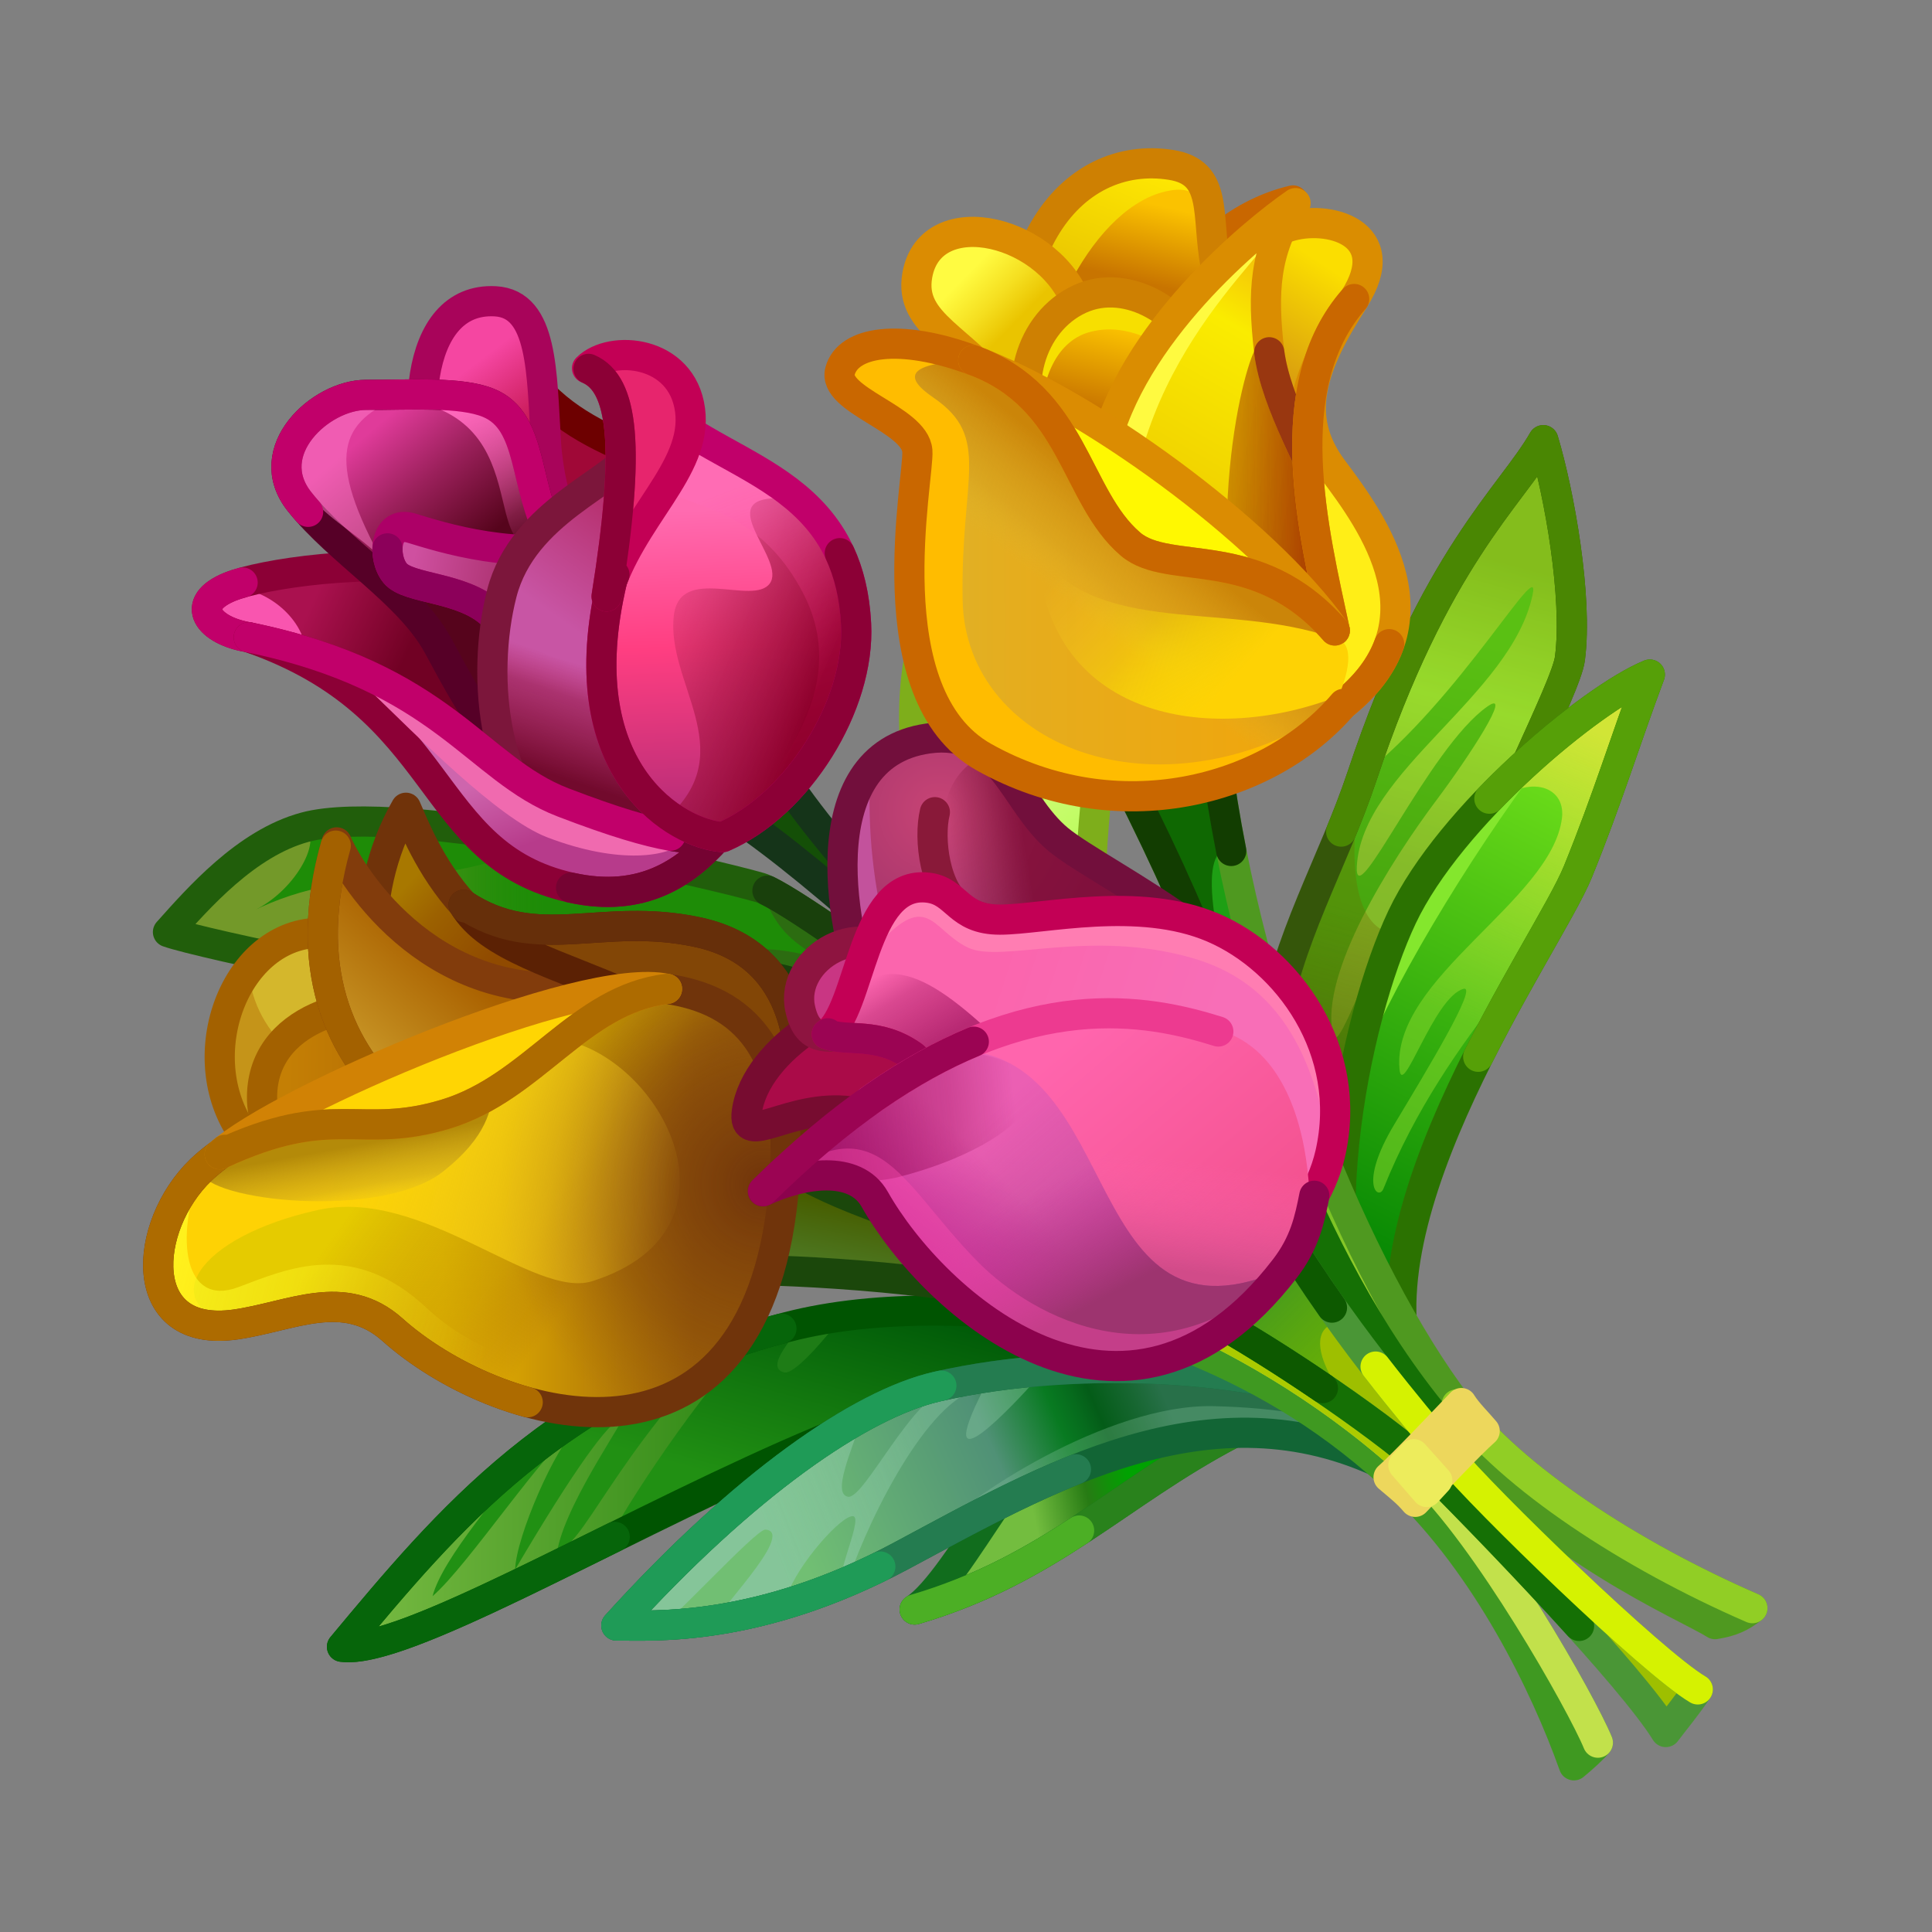 <svg xmlns="http://www.w3.org/2000/svg" xmlns:xlink="http://www.w3.org/1999/xlink" viewBox="0 0 512 512" width="512" height="512" style="width: 100%; height: 100%; transform: translate3d(0,0,0); content-visibility: visible;" preserveAspectRatio="xMidYMid meet"><rect x="0" y="0" width="512" height="512" fill="#808080" stroke="none"/><defs><clipPath id="__lottie_element_2"><rect width="512" height="512" x="0" y="0"></rect></clipPath><linearGradient id="__lottie_element_11" spreadMethod="pad" gradientUnits="userSpaceOnUse" x1="-67.036" y1="0.3" x2="65.912" y2="0.3"><stop offset="0%" stop-color="rgb(216,183,50)"></stop><stop offset="35%" stop-color="rgb(229,173,30)"></stop><stop offset="100%" stop-color="rgb(242,164,9)"></stop></linearGradient><linearGradient id="__lottie_element_12" spreadMethod="pad" gradientUnits="userSpaceOnUse" x1="-12.036" y1="4.3" x2="8.459" y2="-21.465"><stop offset="0%" stop-color="rgb(216,183,50)" stop-opacity="0"></stop><stop offset="32%" stop-color="rgb(210,158,30)" stop-opacity="0.5"></stop><stop offset="91%" stop-color="rgb(203,133,9)" stop-opacity="1"></stop></linearGradient><linearGradient id="__lottie_element_13" spreadMethod="pad" gradientUnits="userSpaceOnUse" x1="15.759" y1="11.857" x2="-25.867" y2="-25.606"><stop offset="5%" stop-color="rgb(254,210,4)" stop-opacity="1"></stop><stop offset="31%" stop-color="rgb(254,225,2)" stop-opacity="0.66"></stop><stop offset="51%" stop-color="rgb(255,240,0)" stop-opacity="0.32"></stop><stop offset="77%" stop-color="rgb(255,229,25)" stop-opacity="0.16"></stop><stop offset="100%" stop-color="rgb(255,219,50)" stop-opacity="0"></stop></linearGradient><linearGradient id="__lottie_element_20" spreadMethod="pad" gradientUnits="userSpaceOnUse" x1="41.397" y1="-50.336" x2="-7.309" y2="33.664"><stop offset="0%" stop-color="rgb(239,164,15)"></stop><stop offset="18%" stop-color="rgb(245,200,7)"></stop><stop offset="35%" stop-color="rgb(250,236,0)"></stop><stop offset="68%" stop-color="rgb(243,217,0)"></stop><stop offset="100%" stop-color="rgb(236,198,0)"></stop></linearGradient><linearGradient id="__lottie_element_21" spreadMethod="pad" gradientUnits="userSpaceOnUse" x1="6.858" y1="0.541" x2="-24.703" y2="0.108"><stop offset="0%" stop-color="rgb(161,40,0)" stop-opacity="1"></stop><stop offset="77%" stop-color="rgb(162,58,0)" stop-opacity="0.5"></stop><stop offset="100%" stop-color="rgb(163,77,0)" stop-opacity="0"></stop></linearGradient><linearGradient id="__lottie_element_25" spreadMethod="pad" gradientUnits="userSpaceOnUse" x1="-1.149" y1="4.44" x2="4.331" y2="-17.822"><stop offset="1%" stop-color="rgb(200,116,0)"></stop><stop offset="50%" stop-color="rgb(225,155,0)"></stop><stop offset="100%" stop-color="rgb(251,194,0)"></stop></linearGradient><linearGradient id="__lottie_element_29" spreadMethod="pad" gradientUnits="userSpaceOnUse" x1="2.231" y1="-3.102" x2="-10.861" y2="-15.938"><stop offset="1%" stop-color="rgb(234,196,0)"></stop><stop offset="45%" stop-color="rgb(245,223,32)"></stop><stop offset="100%" stop-color="rgb(255,251,65)"></stop></linearGradient><linearGradient id="__lottie_element_33" spreadMethod="pad" gradientUnits="userSpaceOnUse" x1="3.081" y1="3.258" x2="18.963" y2="-34.859"><stop offset="0%" stop-color="rgb(229,189,0)"></stop><stop offset="50%" stop-color="rgb(241,210,1)"></stop><stop offset="100%" stop-color="rgb(253,230,2)"></stop></linearGradient><linearGradient id="__lottie_element_34" spreadMethod="pad" gradientUnits="userSpaceOnUse" x1="8.356" y1="-14.236" x2="13.235" y2="-34.799"><stop offset="1%" stop-color="rgb(200,116,0)"></stop><stop offset="50%" stop-color="rgb(225,155,0)"></stop><stop offset="100%" stop-color="rgb(251,194,0)"></stop></linearGradient><linearGradient id="__lottie_element_41" spreadMethod="pad" gradientUnits="userSpaceOnUse" x1="38.443" y1="-45.547" x2="22.208" y2="-20.841"><stop offset="0%" stop-color="rgb(251,222,0)"></stop><stop offset="50%" stop-color="rgb(235,192,7)"></stop><stop offset="100%" stop-color="rgb(219,161,14)"></stop></linearGradient><linearGradient id="__lottie_element_46" spreadMethod="pad" gradientUnits="userSpaceOnUse" x1="38.913" y1="36.28" x2="-11.614" y2="-22.788"><stop offset="0%" stop-color="rgb(242,80,141)"></stop><stop offset="50%" stop-color="rgb(249,91,157)"></stop><stop offset="100%" stop-color="rgb(255,101,173)"></stop></linearGradient><linearGradient id="__lottie_element_47" spreadMethod="pad" gradientUnits="userSpaceOnUse" x1="-2.087" y1="16.28" x2="1.443" y2="-12.661"><stop offset="0%" stop-color="rgb(209,75,137)" stop-opacity="1"></stop><stop offset="50%" stop-color="rgb(232,88,155)" stop-opacity="0.5"></stop><stop offset="100%" stop-color="rgb(255,101,173)" stop-opacity="0"></stop></linearGradient><linearGradient id="__lottie_element_48" spreadMethod="pad" gradientUnits="userSpaceOnUse" x1="29.588" y1="41.779" x2="-20.529" y2="-16.809"><stop offset="0%" stop-color="rgb(169,64,135)" stop-opacity="1"></stop><stop offset="50%" stop-color="rgb(193,77,160)" stop-opacity="0.75"></stop><stop offset="100%" stop-color="rgb(216,89,186)" stop-opacity="0.5"></stop></linearGradient><linearGradient id="__lottie_element_49" spreadMethod="pad" gradientUnits="userSpaceOnUse" x1="-17.412" y1="23.779" x2="4.471" y2="2.603"><stop offset="0%" stop-color="rgb(202,50,153)" stop-opacity="1"></stop><stop offset="50%" stop-color="rgb(202,50,153)" stop-opacity="0.5"></stop><stop offset="100%" stop-color="rgb(202,50,153)" stop-opacity="0"></stop></linearGradient><linearGradient id="__lottie_element_50" spreadMethod="pad" gradientUnits="userSpaceOnUse" x1="11.588" y1="28.779" x2="-3.99" y2="-0.82"><stop offset="0%" stop-color="rgb(157,52,111)" stop-opacity="1"></stop><stop offset="50%" stop-color="rgb(180,51,132)" stop-opacity="0.5"></stop><stop offset="100%" stop-color="rgb(202,50,153)" stop-opacity="0"></stop></linearGradient><linearGradient id="__lottie_element_51" spreadMethod="pad" gradientUnits="userSpaceOnUse" x1="-17.947" y1="1.888" x2="31.319" y2="-3.006"><stop offset="0%" stop-color="rgb(140,2,77)" stop-opacity="1"></stop><stop offset="65%" stop-color="rgb(140,2,77)" stop-opacity="0.5"></stop><stop offset="100%" stop-color="rgb(140,2,77)" stop-opacity="0"></stop></linearGradient><linearGradient id="__lottie_element_55" spreadMethod="pad" gradientUnits="userSpaceOnUse" x1="-30.756" y1="-11.479" x2="26.42" y2="6.874"><stop offset="0%" stop-color="rgb(251,101,173)"></stop><stop offset="50%" stop-color="rgb(249,106,178)"></stop><stop offset="100%" stop-color="rgb(248,110,183)"></stop></linearGradient><linearGradient id="__lottie_element_56" spreadMethod="pad" gradientUnits="userSpaceOnUse" x1="-20.012" y1="-32.82" x2="-32.129" y2="-52.509"><stop offset="0%" stop-color="rgb(140,2,77)" stop-opacity="1"></stop><stop offset="65%" stop-color="rgb(140,2,77)" stop-opacity="0.5"></stop><stop offset="100%" stop-color="rgb(140,2,77)" stop-opacity="0"></stop></linearGradient><radialGradient id="__lottie_element_69" spreadMethod="pad" gradientUnits="userSpaceOnUse" cx="-35.628" cy="-43.854" r="42.736" fx="-35.628" fy="-43.854"><stop offset="0%" stop-color="rgb(200,68,117)"></stop><stop offset="50%" stop-color="rgb(178,58,111)"></stop><stop offset="100%" stop-color="rgb(156,48,105)"></stop></radialGradient><linearGradient id="__lottie_element_70" spreadMethod="pad" gradientUnits="userSpaceOnUse" x1="-18.699" y1="3.097" x2="-41.3" y2="6.782"><stop offset="16%" stop-color="rgb(117,3,42)" stop-opacity="1"></stop><stop offset="54%" stop-color="rgb(109,2,34)" stop-opacity="0.5"></stop><stop offset="100%" stop-color="rgb(102,0,26)" stop-opacity="0"></stop></linearGradient><linearGradient id="__lottie_element_76" spreadMethod="pad" gradientUnits="userSpaceOnUse" x1="-84.298" y1="0.101" x2="82.301" y2="0.101"><stop offset="46%" stop-color="rgb(235,186,0)"></stop><stop offset="66%" stop-color="rgb(195,140,5)"></stop><stop offset="86%" stop-color="rgb(155,94,9)"></stop></linearGradient><linearGradient id="__lottie_element_77" spreadMethod="pad" gradientUnits="userSpaceOnUse" x1="-17.298" y1="-17.899" x2="60.088" y2="37.79"><stop offset="0%" stop-color="rgb(229,203,0)" stop-opacity="1"></stop><stop offset="44%" stop-color="rgb(192,148,5)" stop-opacity="0.5"></stop><stop offset="64%" stop-color="rgb(155,94,9)" stop-opacity="0"></stop></linearGradient><radialGradient id="__lottie_element_78" spreadMethod="pad" gradientUnits="userSpaceOnUse" cx="77.702" cy="-4.161" r="71.034" fx="77.702" fy="-4.161"><stop offset="0%" stop-color="rgb(112,52,11)" stop-opacity="1"></stop><stop offset="61%" stop-color="rgb(134,73,10)" stop-opacity="0.5"></stop><stop offset="100%" stop-color="rgb(155,94,9)" stop-opacity="0"></stop></radialGradient><linearGradient id="__lottie_element_79" spreadMethod="pad" gradientUnits="userSpaceOnUse" x1="-24.111" y1="-2.296" x2="68.089" y2="16.432"><stop offset="0%" stop-color="rgb(254,210,4)" stop-opacity="1"></stop><stop offset="62%" stop-color="rgb(254,214,27)" stop-opacity="0.5"></stop><stop offset="100%" stop-color="rgb(255,219,50)" stop-opacity="0"></stop></linearGradient><linearGradient id="__lottie_element_80" spreadMethod="pad" gradientUnits="userSpaceOnUse" x1="4.882" y1="25.455" x2="1.623" y2="7.535"><stop offset="0%" stop-color="rgb(216,183,50)" stop-opacity="0"></stop><stop offset="32%" stop-color="rgb(198,160,30)" stop-opacity="0.5"></stop><stop offset="91%" stop-color="rgb(180,138,9)" stop-opacity="1"></stop></linearGradient><linearGradient id="__lottie_element_81" spreadMethod="pad" gradientUnits="userSpaceOnUse" x1="-75.587" y1="-25.203" x2="9.913" y2="-4.619"><stop offset="0%" stop-color="rgb(255,255,41)" stop-opacity="1"></stop><stop offset="50%" stop-color="rgb(255,247,32)" stop-opacity="0.5"></stop><stop offset="100%" stop-color="rgb(255,238,23)" stop-opacity="0"></stop></linearGradient><linearGradient id="__lottie_element_88" spreadMethod="pad" gradientUnits="userSpaceOnUse" x1="-5.203" y1="-0.867" x2="-28.497" y2="25.603"><stop offset="0%" stop-color="rgb(170,97,0)"></stop><stop offset="50%" stop-color="rgb(185,124,19)"></stop><stop offset="100%" stop-color="rgb(201,151,39)"></stop></linearGradient><linearGradient id="__lottie_element_92" spreadMethod="pad" gradientUnits="userSpaceOnUse" x1="-21" y1="1" x2="25" y2="2"><stop offset="0%" stop-color="rgb(196,127,5)"></stop><stop offset="50%" stop-color="rgb(185,114,3)"></stop><stop offset="100%" stop-color="rgb(173,102,0)"></stop></linearGradient><linearGradient id="__lottie_element_96" spreadMethod="pad" gradientUnits="userSpaceOnUse" x1="-7.213" y1="9.541" x2="-29.871" y2="-11.009"><stop offset="1%" stop-color="rgb(144,74,0)"></stop><stop offset="64%" stop-color="rgb(156,97,0)"></stop><stop offset="100%" stop-color="rgb(168,120,0)"></stop></linearGradient><linearGradient id="__lottie_element_105" spreadMethod="pad" gradientUnits="userSpaceOnUse" x1="-2.001" y1="-27.941" x2="0.998" y2="50.771"><stop offset="0%" stop-color="rgb(255,107,176)"></stop><stop offset="23%" stop-color="rgb(255,84,152)"></stop><stop offset="46%" stop-color="rgb(255,62,129)"></stop><stop offset="73%" stop-color="rgb(221,54,124)"></stop><stop offset="100%" stop-color="rgb(186,45,120)"></stop></linearGradient><linearGradient id="__lottie_element_106" spreadMethod="pad" gradientUnits="userSpaceOnUse" x1="19.216" y1="11" x2="-28.904" y2="-9.05"><stop offset="11%" stop-color="rgb(142,0,44)" stop-opacity="1"></stop><stop offset="58%" stop-color="rgb(159,19,64)" stop-opacity="0.6"></stop><stop offset="100%" stop-color="rgb(175,39,84)" stop-opacity="0.2"></stop></linearGradient><linearGradient id="__lottie_element_107" spreadMethod="pad" gradientUnits="userSpaceOnUse" x1="15.935" y1="39.059" x2="-16.185" y2="-43.967"><stop offset="0%" stop-color="rgb(255,0,99)" stop-opacity="0"></stop><stop offset="44%" stop-color="rgb(255,55,142)" stop-opacity="0.4"></stop><stop offset="84%" stop-color="rgb(255,109,184)" stop-opacity="0.8"></stop></linearGradient><linearGradient id="__lottie_element_111" spreadMethod="pad" gradientUnits="userSpaceOnUse" x1="3" y1="3.321" x2="10.148" y2="21.905"><stop offset="0%" stop-color="rgb(206,101,173)"></stop><stop offset="50%" stop-color="rgb(195,80,156)"></stop><stop offset="100%" stop-color="rgb(183,59,139)"></stop></linearGradient><linearGradient id="__lottie_element_115" spreadMethod="pad" gradientUnits="userSpaceOnUse" x1="26.768" y1="-37.293" x2="-5.324" y2="7.836"><stop offset="0%" stop-color="rgb(170,22,73)"></stop><stop offset="50%" stop-color="rgb(185,54,119)"></stop><stop offset="100%" stop-color="rgb(200,85,164)"></stop></linearGradient><linearGradient id="__lottie_element_116" spreadMethod="pad" gradientUnits="userSpaceOnUse" x1="-1.245" y1="-11.272" x2="-10.897" y2="17.116"><stop offset="0%" stop-color="rgb(170,22,73)" stop-opacity="0"></stop><stop offset="30%" stop-color="rgb(142,16,59)" stop-opacity="0.5"></stop><stop offset="100%" stop-color="rgb(114,10,45)" stop-opacity="1"></stop></linearGradient><linearGradient id="__lottie_element_120" spreadMethod="pad" gradientUnits="userSpaceOnUse" x1="-31.646" y1="-7.642" x2="2.942" y2="-1.29"><stop offset="0%" stop-color="rgb(207,80,160)"></stop><stop offset="50%" stop-color="rgb(183,59,127)"></stop><stop offset="100%" stop-color="rgb(158,39,94)"></stop></linearGradient><linearGradient id="__lottie_element_124" spreadMethod="pad" gradientUnits="userSpaceOnUse" x1="-7.318" y1="-12.758" x2="-37.671" y2="-48.758"><stop offset="12%" stop-color="rgb(86,4,28)"></stop><stop offset="59%" stop-color="rgb(155,32,91)"></stop><stop offset="100%" stop-color="rgb(224,59,154)"></stop></linearGradient><linearGradient id="__lottie_element_125" spreadMethod="pad" gradientUnits="userSpaceOnUse" x1="-5.359" y1="-13.724" x2="11.856" y2="23.576"><stop offset="0%" stop-color="rgb(253,104,187)" stop-opacity="1"></stop><stop offset="50%" stop-color="rgb(253,104,187)" stop-opacity="0.5"></stop><stop offset="100%" stop-color="rgb(253,104,187)" stop-opacity="0"></stop></linearGradient><linearGradient id="__lottie_element_129" spreadMethod="pad" gradientUnits="userSpaceOnUse" x1="-19.388" y1="-29.913" x2="0.377" y2="-3.796"><stop offset="0%" stop-color="rgb(245,70,161)"></stop><stop offset="50%" stop-color="rgb(210,35,103)"></stop><stop offset="100%" stop-color="rgb(174,0,44)"></stop></linearGradient><radialGradient id="__lottie_element_133" spreadMethod="pad" gradientUnits="userSpaceOnUse"><stop></stop><stop></stop><stop></stop></radialGradient><linearGradient id="__lottie_element_137" spreadMethod="pad" gradientUnits="userSpaceOnUse" x1="-44.616" y1="-30.03" x2="-18.549" y2="-17.999"><stop offset="0%" stop-color="rgb(170,17,79)"></stop><stop offset="50%" stop-color="rgb(142,9,57)"></stop><stop offset="100%" stop-color="rgb(113,1,36)"></stop></linearGradient><linearGradient id="__lottie_element_141" spreadMethod="pad" gradientUnits="userSpaceOnUse" x1="-20.536" y1="-20.79" x2="25.849" y2="25.883"><stop offset="0%" stop-color="rgb(35,128,59)" stop-opacity="1"></stop><stop offset="50%" stop-color="rgb(52,149,31)" stop-opacity="0.75"></stop><stop offset="100%" stop-color="rgb(69,170,2)" stop-opacity="0.5"></stop></linearGradient><linearGradient id="__lottie_element_145" spreadMethod="pad" gradientUnits="userSpaceOnUse" x1="2.592" y1="-4.852" x2="-0.937" y2="13.5"><stop offset="0%" stop-color="rgb(71,93,0)"></stop><stop offset="50%" stop-color="rgb(74,108,19)"></stop><stop offset="100%" stop-color="rgb(78,123,38)"></stop></linearGradient><linearGradient id="__lottie_element_149" spreadMethod="pad" gradientUnits="userSpaceOnUse" x1="-32.499" y1="-64.773" x2="35.219" y2="60.589"><stop offset="0%" stop-color="rgb(30,159,20)"></stop><stop offset="50%" stop-color="rgb(120,194,37)"></stop><stop offset="99%" stop-color="rgb(209,229,54)"></stop></linearGradient><linearGradient id="__lottie_element_153" spreadMethod="pad" gradientUnits="userSpaceOnUse" x1="27.721" y1="-70.025" x2="-38.632" y2="62.681"><stop offset="0%" stop-color="rgb(109,222,26)"></stop><stop offset="50%" stop-color="rgb(55,176,14)"></stop><stop offset="99%" stop-color="rgb(0,131,2)"></stop></linearGradient><linearGradient id="__lottie_element_154" spreadMethod="pad" gradientUnits="userSpaceOnUse" x1="-13.642" y1="22.541" x2="20.262" y2="-55.44"><stop offset="0%" stop-color="rgb(142,219,46)" stop-opacity="0.5"></stop><stop offset="50%" stop-color="rgb(175,224,50)" stop-opacity="0.75"></stop><stop offset="99%" stop-color="rgb(209,229,54)" stop-opacity="1"></stop></linearGradient><linearGradient id="__lottie_element_159" spreadMethod="pad" gradientUnits="userSpaceOnUse" x1="31.687" y1="-81.655" x2="-4.313" y2="51.757"><stop offset="0%" stop-color="rgb(90,192,19)"></stop><stop offset="50%" stop-color="rgb(73,169,15)"></stop><stop offset="100%" stop-color="rgb(57,146,10)"></stop></linearGradient><linearGradient id="__lottie_element_160" spreadMethod="pad" gradientUnits="userSpaceOnUse" x1="14.251" y1="-46.896" x2="-7.84" y2="34.97"><stop offset="0%" stop-color="rgb(142,189,30)"></stop><stop offset="23%" stop-color="rgb(155,208,40)"></stop><stop offset="46%" stop-color="rgb(168,226,50)"></stop><stop offset="73%" stop-color="rgb(158,209,48)"></stop><stop offset="100%" stop-color="rgb(148,191,47)"></stop></linearGradient><linearGradient id="__lottie_element_161" spreadMethod="pad" gradientUnits="userSpaceOnUse" x1="20.445" y1="-51.125" x2="-2.708" y2="34.674"><stop offset="0%" stop-color="rgb(109,103,0)" stop-opacity="0.3"></stop><stop offset="50%" stop-color="rgb(83,100,6)" stop-opacity="0.65"></stop><stop offset="100%" stop-color="rgb(56,97,12)" stop-opacity="1"></stop></linearGradient><radialGradient id="__lottie_element_164" spreadMethod="pad" gradientUnits="userSpaceOnUse"><stop></stop><stop></stop><stop></stop></radialGradient><linearGradient id="__lottie_element_171" spreadMethod="pad" gradientUnits="userSpaceOnUse" x1="-1.247" y1="0.84" x2="45.341" y2="0.84"><stop offset="0%" stop-color="rgb(115,153,41)" stop-opacity="1"></stop><stop offset="50%" stop-color="rgb(72,147,24)" stop-opacity="0.5"></stop><stop offset="100%" stop-color="rgb(30,140,7)" stop-opacity="0"></stop></linearGradient><linearGradient id="__lottie_element_175" spreadMethod="pad" gradientUnits="userSpaceOnUse" x1="-40.62" y1="-25.752" x2="16.557" y2="2.836"><stop offset="1%" stop-color="rgb(228,255,74)"></stop><stop offset="50%" stop-color="rgb(156,247,52)"></stop><stop offset="100%" stop-color="rgb(84,239,29)"></stop></linearGradient><linearGradient id="__lottie_element_176" spreadMethod="pad" gradientUnits="userSpaceOnUse" x1="-24.558" y1="-132.696" x2="12.247" y2="108.216"><stop offset="0%" stop-color="rgb(255,255,255)" stop-opacity="0.98"></stop><stop offset="50%" stop-color="rgb(223,255,128)" stop-opacity="0.64"></stop><stop offset="100%" stop-color="rgb(192,255,0)" stop-opacity="0.3"></stop></linearGradient><linearGradient id="__lottie_element_177" spreadMethod="pad" gradientUnits="userSpaceOnUse" x1="-24.558" y1="-132.696" x2="12.247" y2="108.216"><stop offset="0%" stop-color="rgb(255,255,255)" stop-opacity="0.98"></stop><stop offset="50%" stop-color="rgb(223,255,128)" stop-opacity="0.64"></stop><stop offset="100%" stop-color="rgb(192,255,0)" stop-opacity="0.3"></stop></linearGradient><linearGradient id="__lottie_element_182" spreadMethod="pad" gradientUnits="userSpaceOnUse" x1="-56.374" y1="27.53" x2="51.626" y2="-19.764"><stop offset="2%" stop-color="rgb(113,191,115)"></stop><stop offset="27%" stop-color="rgb(96,168,117)"></stop><stop offset="51%" stop-color="rgb(80,145,118)"></stop><stop offset="59%" stop-color="rgb(44,134,75)"></stop><stop offset="67%" stop-color="rgb(8,122,33)"></stop><stop offset="72%" stop-color="rgb(6,107,29)"></stop><stop offset="76%" stop-color="rgb(4,92,24)"></stop><stop offset="84%" stop-color="rgb(22,102,48)"></stop><stop offset="91%" stop-color="rgb(40,112,73)"></stop></linearGradient><linearGradient id="__lottie_element_183" spreadMethod="pad" gradientUnits="userSpaceOnUse" x1="-14.715" y1="8.62" x2="31.874" y2="-9.733"><stop offset="0%" stop-color="rgb(137,199,162)" stop-opacity="1"></stop><stop offset="50%" stop-color="rgb(137,199,162)" stop-opacity="0.75"></stop><stop offset="100%" stop-color="rgb(137,199,162)" stop-opacity="0.5"></stop></linearGradient><radialGradient id="__lottie_element_186" spreadMethod="pad" gradientUnits="userSpaceOnUse"><stop></stop><stop></stop><stop></stop></radialGradient><linearGradient id="__lottie_element_190" spreadMethod="pad" gradientUnits="userSpaceOnUse" x1="1.572" y1="10.027" x2="16.395" y2="-44.326"><stop offset="0%" stop-color="rgb(33,144,19)"></stop><stop offset="50%" stop-color="rgb(17,117,14)"></stop><stop offset="100%" stop-color="rgb(0,90,8)"></stop></linearGradient><linearGradient id="__lottie_element_191" spreadMethod="pad" gradientUnits="userSpaceOnUse" x1="-55.288" y1="0.1" x2="53.641" y2="0.1"><stop offset="1%" stop-color="rgb(121,188,67)"></stop><stop offset="50%" stop-color="rgb(83,161,44)"></stop><stop offset="100%" stop-color="rgb(44,134,20)"></stop></linearGradient><linearGradient id="__lottie_element_195" spreadMethod="pad" gradientUnits="userSpaceOnUse" x1="-46.795" y1="2.307" x2="-15.633" y2="-4.509"><stop offset="16%" stop-color="rgb(115,189,63)"></stop><stop offset="40%" stop-color="rgb(77,156,42)"></stop><stop offset="63%" stop-color="rgb(39,123,20)"></stop><stop offset="81%" stop-color="rgb(19,143,10)"></stop><stop offset="100%" stop-color="rgb(0,162,1)"></stop></linearGradient><linearGradient id="__lottie_element_196" spreadMethod="pad" gradientUnits="userSpaceOnUse" x1="-5.795" y1="-8.693" x2="-10.03" y2="-28.457"><stop offset="0%" stop-color="rgb(18,105,22)" stop-opacity="0"></stop><stop offset="50%" stop-color="rgb(21,108,29)" stop-opacity="0.5"></stop><stop offset="100%" stop-color="rgb(24,110,35)" stop-opacity="1"></stop></linearGradient></defs><g clip-path="url(#__lottie_element_2)"><g style="display: block;" transform="matrix(1,0,0,1,0,0)" opacity="1"><g opacity="1" transform="matrix(1,0,0,1,314.722,395.637)"><path fill="url(#__lottie_element_195)" fill-opacity="1" d=" M-72.325,30.896 C-36.325,20.308 -18.289,0.002 11.675,-15.693 C26.499,-23.458 56.146,-14.986 63.205,-5.81 C73.99,8.211 74.956,-4.284 67.44,-10.046 C46.264,-26.281 3.911,-38.281 -25.03,-25.575 C-41.797,-18.214 -60.325,23.131 -72.325,30.896z"></path><path fill="url(#__lottie_element_196)" fill-opacity="1" d=" M-72.325,30.896 C-36.325,20.308 -18.289,0.002 11.675,-15.693 C26.499,-23.458 56.146,-14.986 63.205,-5.81 C73.99,8.211 74.956,-4.284 67.44,-10.046 C46.264,-26.281 3.911,-38.281 -25.03,-25.575 C-41.797,-18.214 -60.325,23.131 -72.325,30.896z"></path></g><g opacity="1" transform="matrix(1,0,0,1,314.722,395.637)"><path stroke-linecap="round" stroke-linejoin="round" fill-opacity="0" stroke="rgb(17,109,29)" stroke-opacity="1" stroke-width="8" d=" M-72.325,30.896 C-36.325,20.308 -18.289,0.002 11.675,-15.693 C26.499,-23.458 56.146,-14.986 63.205,-5.81 C73.99,8.211 74.956,-4.284 67.44,-10.046 C46.264,-26.281 3.911,-38.281 -25.03,-25.575 C-41.797,-18.214 -60.325,23.131 -72.325,30.896z"></path></g><g opacity="1" transform="matrix(1,0,0,1,314.722,395.637)"><path stroke-linecap="round" stroke-linejoin="round" fill-opacity="0" stroke="rgb(41,130,28)" stroke-opacity="1" stroke-width="8" d=" M-72.325,30.896 C-36.325,20.308 -18.289,0.002 11.675,-15.693 C26.499,-23.458 56.146,-14.986 63.205,-5.81 C65.451,-2.891 67.271,-1.121 68.677,-0.2"></path></g><g opacity="1" transform="matrix(1,0,0,1,314.722,395.637)"><path stroke-linecap="round" stroke-linejoin="round" fill-opacity="0" stroke="rgb(76,175,37)" stroke-opacity="1" stroke-width="8" d=" M-72.325,30.896 C-54.649,25.697 -41.303,18.155 -28.75,9.967"></path></g></g><g style="display: block;" transform="matrix(1,0,0,1,0,0)" opacity="1"><g opacity="1" transform="matrix(1,0,0,1,228.355,391.917)"><path fill="url(#__lottie_element_190)" fill-opacity="1" d=" M-137.722,44.498 C-121.84,46.616 -69.252,15.556 -19.84,-6.326 C27.638,-27.352 68.396,-36.679 127.337,-12.679 C141.93,-6.737 139.849,-17.6 129.101,-22.561 C101.572,-35.267 28.866,-52.914 -19.84,-40.208 C-80.496,-24.385 -109.487,10.616 -137.722,44.498z"></path></g><g opacity="1" transform="matrix(1,0,0,1,214.674,356.147)"><path fill="rgb(30,124,22)" fill-opacity="1" d=" M-1.688,-5.997 C-3.206,-2.962 -12.512,6.15 -6.865,7.562 C-4.088,8.256 4.43,-1.85 8.665,-7.497 C5.371,-6.556 -0.276,-6.468 -1.688,-5.997z"></path></g><g opacity="1" transform="matrix(1,0,0,1,147.215,394.844)"><path fill="url(#__lottie_element_191)" fill-opacity="1" d=" M53.3,-40.077 C43.653,-33.018 20.124,1.335 14.477,12.629 C6.712,18.982 -40.346,40.864 -54.464,42.276 C-53.052,33.1 -13.523,-3.606 -6.464,-9.959 C-13.523,-0.547 -29.994,18.041 -32.582,28.159 C-23.021,19.895 -2.642,-11.095 5.771,-16.547 C0.069,-11.657 -10.465,12.394 -10.7,21.1 C5.535,-6.429 14.007,-17.723 17.536,-19.135 C20.36,-21.253 3.418,2.041 0.594,15.453 C6.476,16.865 16.124,-10.43 46.242,-39.606 C49.898,-43.148 57.328,-43.024 53.3,-40.077z"></path></g><g opacity="1" transform="matrix(1,0,0,1,228.355,391.917)"><path stroke-linecap="butt" stroke-linejoin="round" fill-opacity="0" stroke="rgb(0,84,1)" stroke-opacity="1" stroke-width="8" d=" M-137.722,44.498 C-121.84,46.616 -69.252,15.556 -19.84,-6.326 C27.638,-27.352 68.396,-36.679 127.337,-12.679 C141.93,-6.737 139.849,-17.6 129.101,-22.561 C101.572,-35.267 28.866,-52.914 -19.84,-40.208 C-80.496,-24.385 -109.487,10.616 -137.722,44.498z"></path></g><g opacity="1" transform="matrix(1,0,0,1,228.355,391.917)"><path stroke-linecap="round" stroke-linejoin="round" fill-opacity="0" stroke="rgb(6,101,10)" stroke-opacity="1" stroke-width="8" d=" M-21.271,-39.83 C-80.954,-23.832 -109.71,10.884 -137.722,44.498 C-137.722,44.498 -137.722,44.498 -137.722,44.498 C-126.755,45.96 -98.288,31.604 -65.449,15.373"></path></g></g><g style="display: block;" transform="matrix(1,0,0,1,0,0)" opacity="1"><g opacity="1" transform="matrix(1,0,0,1,271.301,396.415)"><path fill="url(#__lottie_element_182)" fill-opacity="1" d=" M-107.963,34.353 C-98.081,34.353 -70.497,36.19 -32.669,16 C5.684,-4.471 49.449,-30.588 96.037,-8 C118.222,2.757 104.754,-15.512 94.626,-20.706 C67.097,-34.824 14.861,-37.647 -23.021,-28.941 C-43.254,-24.291 -74.081,-3.059 -107.963,34.353z"></path></g><g opacity="0.8" transform="matrix(1,0,0,1,218.642,398.325)"><path fill="url(#__lottie_element_183)" fill-opacity="1" d=" M-56.009,33.149 C-31.814,5.396 8.432,-23.977 9.638,-21.91 C6.815,-13.439 1.874,-2.38 6.109,-1.674 C10.344,-0.968 23.05,-28.262 32.932,-30.38 C36.798,-31.208 59.607,-36.85 55.521,-32.262 C51.079,-27.274 27.51,-1.702 42.109,-30.38 C28.697,-29.674 12.321,2.152 6.109,20.443 C0.462,23.972 10.345,4.208 7.521,3.502 C4.697,2.796 -7.302,16.208 -10.126,24.679 C-15.097,27.475 -20.357,28.772 -27.773,30.326 C-30.965,30.995 -7.302,7.738 -15.773,7.032 C-18.36,6.816 -42.906,34.032 -45.42,34.04 C-49.143,34.052 -52.731,33.773 -56.009,33.149z"></path></g><g opacity="0.3" transform="matrix(1,0,0,1,309.574,389.349)"><path fill="rgb(137,199,162)" fill-opacity="1" d=" M-61.294,16.713 C-54.312,8.179 -16.117,-17.405 12.118,-16.699 C47.85,-15.806 52.823,-7.287 61.294,-2.346 C42.235,-5.875 0.824,-21.405 -61.294,16.713z"></path></g><g opacity="1" transform="matrix(1,0,0,1,271.341,396.671)"><path stroke-linecap="round" stroke-linejoin="round" fill-opacity="0" stroke="rgb(18,101,53)" stroke-opacity="1" stroke-width="8" d=" M-108.002,34.097 C-98.12,34.097 -70.536,35.934 -32.708,15.744 C5.645,-4.727 49.41,-30.844 95.998,-8.256 C118.183,2.501 104.714,-15.768 94.586,-20.962 C67.057,-35.08 14.821,-37.903 -23.061,-29.197 C-43.294,-24.547 -74.12,-3.315 -108.002,34.097z"></path></g><g opacity="1" transform="matrix(1,0,0,1,271.341,396.671)"><path stroke-linecap="round" stroke-linejoin="round" fill-opacity="0" stroke="rgb(36,124,80)" stroke-opacity="1" stroke-width="8" d=" M94.586,-20.962 C67.057,-35.08 14.821,-37.903 -23.061,-29.197 C-43.294,-24.547 -74.12,-3.315 -108.002,34.097 C-108.002,34.097 -108.002,34.097 -108.002,34.097 C-98.12,34.097 -70.536,35.934 -32.708,15.744 C-17.957,7.871 -2.406,-0.838 13.798,-7.289"></path></g><g opacity="1" transform="matrix(1,0,0,1,271.341,396.671)"><path stroke-linecap="round" stroke-linejoin="round" fill-opacity="0" stroke="rgb(31,155,87)" stroke-opacity="1" stroke-width="8" d=" M-21.87,-29.466 C-22.268,-29.378 -22.666,-29.288 -23.061,-29.197 C-43.294,-24.547 -74.12,-3.315 -108.002,34.097 C-108.002,34.097 -108.002,34.097 -108.002,34.097 C-98.591,34.097 -73.125,35.763 -38.046,18.483"></path></g></g><g style="display: none;"><g><path fill="url(#__lottie_element_186)"></path><path stroke-linecap="butt" stroke-linejoin="miter" fill-opacity="0" stroke-miterlimit="4"></path></g><g><path></path></g></g><g style="display: block;" transform="matrix(1,0,0,1,0,0)" opacity="1"><g opacity="1" transform="matrix(1,0,0,1,284.547,233.697)"><path fill="url(#__lottie_element_175)" fill-opacity="1" d=" M-9.326,-104.34 C-23.091,-91.634 -44.267,-79.988 -42.149,-37.635 C-40.401,-2.673 -34.335,40.349 24.557,95.777 C42.557,112.718 48.242,101.462 35.145,88.365 C3.38,56.6 0.204,23.777 7.616,-37.635 C12.064,-74.487 -4.032,-89.516 -9.326,-104.34z"></path></g><g opacity="1" transform="matrix(1,0,0,1,284.547,233.697)"><path fill="url(#__lottie_element_176)" fill-opacity="1" d=" M-10.357,-105.395 C-20.929,-96.886 -42.466,-84.953 -42.027,-36.602 C-41.613,9.056 -27.129,44.344 24.557,95.777 C-26.857,41.596 -30.245,-7.335 -31.342,-37.085 C-32.055,-56.42 -26.488,-77.904 -13.125,-87.503 C-2.988,-77.831 -0.473,-62.691 6.991,-37.192 C10.959,-60.787 0.037,-85.821 -10.357,-105.395z"></path></g><g opacity="1" transform="matrix(1,0,0,1,284.547,233.697)"><path fill="url(#__lottie_element_177)" fill-opacity="1" d=" M-16.986,-8.993 C-21.492,14.064 -2.809,20.462 13.035,56.364 C9.146,45.826 3.33,22.28 5.084,0.982 C-1.541,-60.826 -13.627,-32.863 -5.105,-7.031 C1.871,14.115 -5.857,14.956 -16.986,-8.993z"></path></g><g opacity="1" transform="matrix(1,0,0,1,284.547,233.697)"><path stroke-linecap="round" stroke-linejoin="round" fill-opacity="0" stroke="rgb(126,174,27)" stroke-opacity="1" stroke-width="8" d=" M-9.326,-104.34 C-23.091,-91.634 -44.267,-79.988 -42.149,-37.635 C-40.401,-2.673 -34.335,40.349 24.557,95.777 C42.557,112.718 48.242,101.462 35.145,88.365 C3.38,56.6 0.204,23.777 7.616,-37.635 C12.064,-74.487 -4.032,-89.516 -9.326,-104.34z"></path></g></g><g style="display: block;" transform="matrix(1,0,0,1,0,0)" opacity="1"><g opacity="1" transform="matrix(1,0,0,1,182.625,277.125)"><path fill="rgb(30,140,7)" fill-opacity="1" d=" M-138.11,-30.122 C-130.345,-27.298 -61.639,-12.239 -42.58,-14.357 C-23.521,-16.475 11.066,-21.416 25.89,-17.181 C40.714,-12.946 116.243,46.349 127.537,56.231 C138.831,66.113 141.655,50.584 133.184,42.113 C124.713,33.642 30.832,-38.358 18.832,-41.887 C6.832,-45.416 -75.992,-64.946 -101.874,-57.887 C-117.433,-53.644 -130.11,-39.063 -138.11,-30.122z"></path></g><g opacity="1" transform="matrix(1,0,0,1,257.489,285.888)"><path fill="rgb(44,108,17)" fill-opacity="1" d=" M-41.209,-32.297 C-51.327,-34.415 -61.915,-37.002 -63.246,-27.587 C-57.621,-27.488 -52.68,-27.003 -48.974,-25.944 C-34.15,-21.709 41.379,37.586 52.673,47.468 C63.967,57.35 66.791,41.821 58.32,33.35 C49.849,24.879 -44.032,-47.121 -56.032,-50.65 C-51.561,-38.885 -47.797,-37.003 -41.209,-32.297z"></path></g><g opacity="1" transform="matrix(1,0,0,1,100.174,241.105)"><path fill="url(#__lottie_element_171)" fill-opacity="1" d=" M-55.659,5.898 C-47.894,8.722 20.811,23.781 39.87,21.663 C58.929,19.545 60.341,-18.572 46.223,-19.278 C15.325,-3.105 -5.174,-13.604 -33.541,0.487 C-22.247,-4.454 -14.483,-18.572 -19.424,-21.866 C-34.983,-17.623 -47.659,-3.043 -55.659,5.898z"></path></g><g opacity="1" transform="matrix(1,0,0,1,182.625,277.125)"><path stroke-linecap="round" stroke-linejoin="round" fill-opacity="0" stroke="rgb(33,94,11)" stroke-opacity="1" stroke-width="8" d=" M-138.11,-30.122 C-130.345,-27.298 -61.639,-12.239 -42.58,-14.357 C-23.521,-16.475 11.066,-21.416 25.89,-17.181 C40.714,-12.946 116.243,46.349 127.537,56.231 C138.831,66.113 141.655,50.584 133.184,42.113 C124.713,33.642 30.832,-38.358 18.832,-41.887 C6.832,-45.416 -75.992,-64.946 -101.874,-57.887 C-117.433,-53.644 -130.11,-39.063 -138.11,-30.122z"></path></g><g opacity="1" transform="matrix(1,0,0,1,182.625,277.125)"><path stroke-linecap="round" stroke-linejoin="round" fill-opacity="0" stroke="rgb(25,64,12)" stroke-opacity="1" stroke-width="8" d=" M13.321,-18.782 C18.24,-18.62 22.563,-18.132 25.89,-17.181 C40.714,-12.946 116.243,46.349 127.537,56.231 C138.831,66.113 141.655,50.584 133.184,42.113 C125.067,33.996 38.528,-32.452 20.753,-41.096"></path></g></g><g style="display: block;" transform="matrix(1,0,0,1,0,0)" opacity="1"><g opacity="1" transform="matrix(1,0,0,1,275.846,280.717)"><path fill="rgb(20,79,7)" fill-opacity="1" d=" M-89.213,-69.478 C-49.684,-48.302 50.551,57.58 86.551,88.639 C96.406,97.141 102.306,94.747 90.787,84.404 C56.199,53.345 -44.036,-34.184 -70.86,-78.655 C-91.731,-113.256 -107.161,-79.093 -89.213,-69.478z"></path><path stroke-linecap="round" stroke-linejoin="round" fill-opacity="0" stroke="rgb(21,52,25)" stroke-opacity="1" stroke-width="8" d=" M-89.213,-69.478 C-49.684,-48.302 50.551,57.58 86.551,88.639 C96.406,97.141 102.306,94.747 90.787,84.404 C56.199,53.345 -44.036,-34.184 -70.86,-78.655 C-91.731,-113.256 -107.161,-79.093 -89.213,-69.478z"></path></g></g><g style="display: block;" transform="matrix(1,0,0,1,0,0)" opacity="1"><g opacity="1" transform="matrix(1,0,0,1,376.24,255.599)"><path fill="url(#__lottie_element_159)" fill-opacity="1" d=" M32.746,-138.949 C36.981,-124.831 41.923,-97.301 39.805,-81.066 C37.687,-64.831 -39.254,65.051 0.981,113.051 C41.216,161.051 -2.142,130.5 -11.724,115.169 C-64.665,30.463 -30.783,-3.419 -15.254,-50.007 C4.017,-107.819 24.275,-124.125 32.746,-138.949z"></path></g><g opacity="0.8" transform="matrix(1,0,0,1,384.676,195.84)"><path fill="url(#__lottie_element_160)" fill-opacity="1" d=" M24.309,-79.19 C28.544,-65.072 33.486,-37.543 31.368,-21.308 C30.663,-15.9 21.655,2.117 11.442,25.518 C-11.691,18.927 -29.337,88.104 -31.455,78.222 C-34.916,62.072 -16.182,32.445 -3.926,16.104 C4.545,4.81 16.545,-13.543 9.486,-8.602 C-6.031,2.26 -25.808,47.163 -25.102,33.751 C-23.776,8.561 15.839,-11.425 21.486,-38.249 C23.831,-49.387 2.427,-10.72 -23.691,9.751 C-4.42,-48.061 15.838,-64.366 24.309,-79.19z"></path></g><g opacity="1" transform="matrix(1,0,0,1,367.482,300.07)"><path fill="url(#__lottie_element_161)" fill-opacity="1" d=" M31.554,-85.331 C10.747,-38.544 -18.388,35.026 9.739,68.581 C49.974,116.581 6.615,86.029 -2.967,70.698 C-55.908,-14.008 -22.026,-47.89 -6.497,-94.478 C-16.379,-40.125 11.856,-40.831 31.554,-85.331z"></path></g><g opacity="1" transform="matrix(1,0,0,1,376.24,255.599)"><path stroke-linecap="round" stroke-linejoin="round" fill-opacity="0" stroke="rgb(53,86,10)" stroke-opacity="1" stroke-width="8" d=" M32.746,-138.949 C36.981,-124.831 41.923,-97.301 39.805,-81.066 C37.687,-64.831 -39.254,65.051 0.981,113.051 C41.216,161.051 -2.142,130.5 -11.724,115.169 C-64.665,30.463 -30.783,-3.419 -15.254,-50.007 C4.017,-107.819 24.275,-124.125 32.746,-138.949z"></path></g><g opacity="1" transform="matrix(1,0,0,1,376.24,255.599)"><path stroke-linecap="round" stroke-linejoin="round" fill-opacity="0" stroke="rgb(74,135,3)" stroke-opacity="1" stroke-width="8" d=" M-20.818,-35.22 C-18.837,-40.054 -16.938,-44.956 -15.254,-50.007 C4.017,-107.819 24.275,-124.125 32.746,-138.949 C32.746,-138.949 32.746,-138.949 32.746,-138.949 C36.981,-124.831 41.923,-97.301 39.805,-81.066 C38.807,-73.416 21.194,-40.529 7.057,-2.867"></path></g></g><g style="display: none;"><g><path fill="url(#__lottie_element_164)"></path><path stroke-linecap="butt" stroke-linejoin="miter" fill-opacity="0" stroke-miterlimit="4"></path></g><g><path></path></g></g><g style="display: block;" transform="matrix(1,0,0,1,0,0)" opacity="1"><g opacity="1" transform="matrix(1,0,0,1,396.206,278.97)"><path fill="url(#__lottie_element_153)" fill-opacity="1" d=" M41.015,-100.202 C34.662,-83.261 29.721,-67.025 21.956,-47.966 C13.869,-28.116 -37.791,42.998 -21.808,86.151 C-14.749,105.21 -23.784,105.429 -30.985,91.798 C-50.75,54.386 -37.338,-9.142 -24.632,-35.966 C-11.926,-62.79 25.486,-93.849 41.015,-100.202z"></path></g><g opacity="1" transform="matrix(1,0,0,1,400.569,247.404)"><path fill="url(#__lottie_element_154)" fill-opacity="1" d=" M36.652,-68.636 C30.299,-51.695 27.149,-37.26 20.417,-17.812 C14.064,0.541 -16.995,25.246 -33.936,67.599 C-35.26,70.91 -40.652,66.557 -31.113,50.658 C-22.642,36.54 -8.593,13.467 -12.76,14.658 C-20.675,16.919 -28.995,44.306 -29.701,35.835 C-31.708,11.753 10.534,-8.636 13.358,-30.518 C14.532,-39.619 3.475,-42.518 -5.701,-33.342 C7.005,-47.46 17.593,-62.989 36.652,-68.636z"></path></g><g opacity="1" transform="matrix(1,0,0,1,383.927,243.709)"><path fill="rgb(132,231,45)" fill-opacity="1" d=" M24.353,-41.647 C5.294,-16.235 -16.588,19.765 -24.353,41.647 C-22.941,22.588 -12.353,-19.765 24.353,-41.647z"></path></g><g opacity="1" transform="matrix(1,0,0,1,396.206,279.535)"><path stroke-linecap="round" stroke-linejoin="round" fill-opacity="0" stroke="rgb(43,114,1)" stroke-opacity="1" stroke-width="8" d=" M41.015,-100.767 C34.662,-83.826 29.721,-67.591 21.956,-48.532 C13.869,-28.682 -37.791,42.433 -21.808,85.586 C-14.749,104.645 -23.784,104.864 -30.985,91.233 C-50.75,53.821 -37.338,-9.708 -24.632,-36.532 C-11.926,-63.356 25.486,-94.414 41.015,-100.767z"></path></g><g opacity="1" transform="matrix(1,0,0,1,396.206,279.535)"><path stroke-linecap="round" stroke-linejoin="round" fill-opacity="0" stroke="rgb(86,160,8)" stroke-opacity="1" stroke-width="8" d=" M-1.504,-67.875 C13.735,-83.681 31.491,-96.871 41.015,-100.767 C41.015,-100.767 41.015,-100.767 41.015,-100.767 C34.662,-83.826 29.721,-67.591 21.956,-48.532 C18.407,-39.822 6.469,-21.24 -4.463,0.518"></path></g></g><g style="display: block;" transform="matrix(1,0,0,1,-0,-0.001)" opacity="1"><g opacity="1" transform="matrix(1,0,0,1,379.921,306.036)"><path fill="url(#__lottie_element_149)" fill-opacity="1" d=" M-81.759,-99.739 C-59.171,-55.268 -53.524,-34.092 -40.112,-1.621 C-30.65,21.288 -17.673,47.752 1.182,70.379 C29.417,104.261 66.829,119.438 74.594,124.379 C78.829,123.673 81.3,122.615 84.476,120.144 C52.005,106.026 20.76,85.528 6.123,66.144 C-19.995,31.556 -49.288,-38.327 -57.759,-106.092 C-61.703,-137.643 -93.89,-123.621 -81.759,-99.739z"></path><path stroke-linecap="round" stroke-linejoin="round" fill-opacity="0" stroke="rgb(79,153,32)" stroke-opacity="1" stroke-width="8" d=" M-81.759,-99.739 C-59.171,-55.268 -53.524,-34.092 -40.112,-1.621 C-30.65,21.288 -17.673,47.752 1.182,70.379 C29.417,104.261 66.829,119.438 74.594,124.379 C78.829,123.673 81.3,122.615 84.476,120.144 C52.005,106.026 20.76,85.528 6.123,66.144 C-19.995,31.556 -49.288,-38.327 -57.759,-106.092 C-61.703,-137.643 -93.89,-123.621 -81.759,-99.739z"></path></g><g opacity="1" transform="matrix(1,0,0,1,313.668,233.048)"><path fill="rgb(15,104,2)" fill-opacity="1" d=" M-15.506,-26.75 C2.16,8.03 9.463,28.562 18.223,51.391 C7.082,12.78 3.552,-8.397 12.652,-8.381 C10.93,-16.599 9.524,-24.862 8.494,-33.103 C4.55,-64.654 -27.637,-50.632 -15.506,-26.75z"></path></g><g opacity="1" transform="matrix(1,0,0,1,379.921,306.036)"><path stroke-linecap="round" stroke-linejoin="round" fill-opacity="0" stroke="rgb(21,112,5)" stroke-opacity="1" stroke-width="8" d=" M-68.662,-72.553 C-56.194,-45.029 -50.467,-26.691 -40.112,-1.621 C-30.65,21.288 -17.673,47.752 1.182,70.379 C2.118,71.502 3.064,72.605 4.018,73.687"></path></g><g opacity="1" transform="matrix(1,0,0,1,379.921,306.036)"><path stroke-linecap="round" stroke-linejoin="round" fill-opacity="0" stroke="rgb(145,206,37)" stroke-opacity="1" stroke-width="8" d=" M84.476,120.144 C52.005,106.026 20.76,85.528 6.123,66.144 C6.123,66.144 6.123,66.144 6.123,66.144"></path></g><g opacity="1" transform="matrix(1,0,0,1,379.921,306.036)"><path stroke-linecap="round" stroke-linejoin="round" fill-opacity="0" stroke="rgb(18,61,1)" stroke-opacity="1" stroke-width="8" d=" M-53.627,-80.523 C-55.302,-89.03 -56.695,-97.578 -57.759,-106.092 C-61.703,-137.643 -93.89,-123.621 -81.759,-99.739 C-81.759,-99.739 -81.759,-99.739 -81.759,-99.739 C-69.699,-75.995 -62.468,-58.892 -56.306,-43.165"></path></g></g><g style="display: block;" transform="matrix(1,0,0,1,-0.001,-0.001)" opacity="1"><g opacity="1" transform="matrix(1,0,0,1,305.498,386.855)"><path stroke-linecap="round" stroke-linejoin="round" fill-opacity="0" stroke="rgb(63,153,33)" stroke-opacity="1" stroke-width="8" d=" M111.605,80.971 C113.899,79.089 116.899,76.383 117.958,74.971 C113.723,64.618 88.533,20.031 70.664,3.324 C27.252,-37.264 -21.167,-49.469 -33.13,-52.823 C-59.998,-60.356 -92.512,-67.617 -101.924,-78.911 C-111.336,-90.205 -127.1,-51.382 -111.1,-51.382 C-95.1,-51.382 -56.498,-49.855 -34.542,-43.646 C-7.355,-35.958 30.311,-27.5 66.076,6.618 C88.714,28.213 104.076,59.795 111.605,80.971z"></path></g><g opacity="1" transform="matrix(1,0,0,1,305.498,386.855)"><path stroke-linecap="round" stroke-linejoin="round" fill-opacity="0" stroke="rgb(194,225,75)" stroke-opacity="1" stroke-width="8" d=" M117.958,74.971 C113.723,64.618 88.533,20.031 70.664,3.324 C27.252,-37.264 -21.167,-49.469 -33.13,-52.823 C-35.84,-53.583 -38.607,-54.34 -41.402,-55.098"></path></g><g opacity="1" transform="matrix(1,0,0,1,305.498,386.855)"><path stroke-linecap="round" stroke-linejoin="round" fill-opacity="0" stroke="rgb(171,203,0)" stroke-opacity="1" stroke-width="8" d=" M68.683,1.495 C25.79,-37.633 -21.349,-49.52 -33.13,-52.823 C-53.151,-58.436 -76.308,-63.899 -90.704,-70.992"></path></g><g opacity="1" transform="matrix(1,0,0,1,220.335,323.797)"><path fill="url(#__lottie_element_145)" fill-opacity="1" d=" M51.185,9.956 C39.891,4.78 -5.948,-7.115 -15.36,-18.409 C-24.772,-29.703 -42.397,12.696 -26.397,12.696 C-10.397,12.696 35.166,14.703 61.912,23.169 C88.848,31.695 62.479,15.132 51.185,9.956z"></path><path stroke-linecap="round" stroke-linejoin="round" fill-opacity="0" stroke="rgb(27,71,11)" stroke-opacity="1" stroke-width="8" d=" M51.185,9.956 C39.891,4.78 -5.948,-7.115 -15.36,-18.409 C-24.772,-29.703 -42.397,12.696 -26.397,12.696 C-10.397,12.696 35.166,14.703 61.912,23.169 C88.848,31.695 62.479,15.132 51.185,9.956z"></path></g></g><g style="display: block;" transform="matrix(1,0,0,1,0,0)" opacity="1"><g opacity="1" transform="matrix(1,0,0,1,381.169,387.544)"><path fill="rgb(158,191,0)" fill-opacity="1" d=" M68.757,60.165 C56.757,53.106 12.287,10.047 2.405,-1.953 C-7.477,-13.953 -25.831,-35.13 -42.772,-63.365 C-57.596,-88.071 -80.945,-49.331 -61.125,-38.659 C-42.772,-28.777 -11.366,-7.253 -1.125,2.988 C14.404,18.517 51.111,56.635 60.287,71.459 C62.405,68.635 65.933,64.4 68.757,60.165z"></path></g><g opacity="1" transform="matrix(1,0,0,1,335.463,344.734)"><path fill="url(#__lottie_element_141)" fill-opacity="1" d=" M19.502,5.809 C14.15,-2.327 8.543,-11.209 2.935,-20.555 C-11.889,-45.261 -35.238,-6.521 -15.418,4.151 C-4.763,9.888 10.293,19.55 23.051,28.649 C11.406,14.034 12.818,6.269 19.502,5.809z"></path></g><g opacity="1" transform="matrix(1,0,0,1,381.169,387.544)"><path stroke-linecap="round" stroke-linejoin="round" fill-opacity="0" stroke="rgb(74,150,54)" stroke-opacity="1" stroke-width="8" d=" M68.757,60.165 C56.757,53.106 12.287,10.047 2.405,-1.953 C-7.477,-13.953 -25.831,-35.13 -42.772,-63.365 C-57.596,-88.071 -80.945,-49.331 -61.125,-38.659 C-42.772,-28.777 -11.366,-7.253 -1.125,2.988 C14.404,18.517 51.111,56.635 60.287,71.459 C62.405,68.635 65.933,64.4 68.757,60.165z"></path></g><g opacity="1" transform="matrix(1,0,0,1,381.169,387.544)"><path stroke-linecap="round" stroke-linejoin="round" fill-opacity="0" stroke="rgb(21,112,5)" stroke-opacity="1" stroke-width="8" d=" M-53.217,-71.431 C-65.765,-72.419 -76.595,-46.989 -61.125,-38.659 C-42.772,-28.777 -11.366,-7.253 -1.125,2.988 C7.781,11.894 23.654,28.231 37.304,43.342"></path></g><g opacity="1" transform="matrix(1,0,0,1,381.169,387.544)"><path stroke-linecap="round" stroke-linejoin="round" fill-opacity="0" stroke="rgb(13,89,0)" stroke-opacity="1" stroke-width="8" d=" M-28.184,-41.011 C-33.009,-47.857 -37.948,-55.325 -42.772,-63.365 C-57.596,-88.071 -80.945,-49.331 -61.125,-38.659 C-52.614,-34.076 -41.295,-26.989 -30.582,-19.685"></path></g><g opacity="1" transform="matrix(1,0,0,1,381.169,387.544)"><path stroke-linecap="round" stroke-linejoin="round" fill-opacity="0" stroke="rgb(213,242,1)" stroke-opacity="1" stroke-width="8" d=" M68.757,60.165 C56.757,53.106 12.287,10.047 2.405,-1.953 C-2.346,-7.722 -9.055,-15.612 -16.623,-25.388"></path></g></g><g style="display: block;" transform="matrix(1,0,0,1,0,0)" opacity="1"><g opacity="1" transform="matrix(1,0,0,1,380.721,384.915)"><path fill="rgb(237,215,92)" fill-opacity="1" d=" M-12.735,6.559 C-9.206,9.559 -7.794,10.617 -5.676,13.088 C-1.441,8.676 8.97,-2.382 12.735,-5.676 C10.97,-7.794 7.971,-10.735 6.559,-13.088 C3.03,-9.382 -9.441,3.735 -12.735,6.559z"></path><path stroke-linecap="round" stroke-linejoin="round" fill-opacity="0" stroke="rgb(237,215,92)" stroke-opacity="1" stroke-width="8" d=" M-12.735,6.559 C-9.206,9.559 -7.794,10.617 -5.676,13.088 C-1.441,8.676 8.97,-2.382 12.735,-5.676 C10.97,-7.794 7.971,-10.735 6.559,-13.088 C3.03,-9.382 -9.441,3.735 -12.735,6.559z"></path></g><g opacity="1" transform="matrix(1,0,0,1,376.404,390.382)"><path fill="rgb(237,235,91)" fill-opacity="1" d=" M1.68,5.002 C1.68,5.002 4.493,1.951 4.493,1.951 C4.493,1.951 -1.746,-5.002 -1.746,-5.002 C-1.746,-5.002 -4.493,-2.105 -4.493,-2.105 C-4.493,-2.105 1.68,5.002 1.68,5.002z"></path><path stroke-linecap="round" stroke-linejoin="round" fill-opacity="0" stroke="rgb(237,236,92)" stroke-opacity="1" stroke-width="8" d=" M1.68,5.002 C1.68,5.002 4.493,1.951 4.493,1.951 C4.493,1.951 -1.746,-5.002 -1.746,-5.002 C-1.746,-5.002 -4.493,-2.105 -4.493,-2.105 C-4.493,-2.105 1.68,5.002 1.68,5.002z"></path></g></g><g class="2" style="display: block;" transform="matrix(1,0,0,1,-0.001,0)" opacity="1"><g opacity="1" transform="matrix(1,0,0,1,127.543,188.974)"><path fill="url(#__lottie_element_137)" fill-opacity="1" d=" M-66.558,-33.5 C-50.544,-39.974 47.706,-52.224 35.648,11.235 C19.206,61.026 2.206,-0.474 -61.617,-20.088 C-72.232,-21.8 -77.741,-28.979 -66.558,-33.5z"></path></g><g opacity="1" transform="matrix(1,0,0,1,66.601,164.906)"><path fill="rgb(249,85,175)" fill-opacity="1" d=" M-5.615,-9.432 C5.679,-8.726 14.856,0.45 14.602,9.432 C9.023,6.659 3.699,5.282 -0.674,3.98 C-8.267,1.719 -18.943,-3.159 -5.615,-9.432z"></path></g><g opacity="1" transform="matrix(1,0,0,1,127.543,188.974)"><path stroke-linecap="round" stroke-linejoin="round" fill-opacity="0" stroke="rgb(140,0,54)" stroke-opacity="1" stroke-width="8" d=" M-66.558,-33.5 C-50.544,-39.974 47.706,-52.224 35.648,11.235 C19.206,61.026 2.206,-0.474 -61.617,-20.088 C-72.232,-21.8 -77.741,-28.979 -66.558,-33.5z"></path></g><g opacity="1" transform="matrix(1,0,0,1,127.543,188.974)"><path stroke-linecap="round" stroke-linejoin="round" fill-opacity="0" stroke="rgb(193,0,106)" stroke-opacity="1" stroke-width="8" d=" M-62.828,-20.311 C-72.634,-22.353 -77.307,-29.154 -66.558,-33.5 C-66.558,-33.5 -66.558,-33.5 -66.558,-33.5 C-65.687,-33.852 -64.573,-34.221 -63.246,-34.595"></path></g></g><g style="display: none;"><g><path fill="url(#__lottie_element_133)"></path><path stroke-linecap="butt" stroke-linejoin="miter" fill-opacity="0" stroke-miterlimit="4"></path></g><g><path></path></g></g><g style="display: block;" transform="matrix(1,0,0,1,0,0.001)" opacity="1"><g opacity="1" transform="matrix(1,0,0,1,170.348,152.332)"><path fill="rgb(160,8,55)" fill-opacity="1" d=" M-33.832,-57.564 C-19.714,-32.152 8.352,-33.353 30.403,-15.917 C60.756,8.083 42.276,59.724 24.756,57.494 C-14.068,52.553 -72.656,-41.329 -33.832,-57.564z"></path><path stroke-linecap="round" stroke-linejoin="round" fill-opacity="0" stroke="rgb(109,0,0)" stroke-opacity="1" stroke-width="8" d=" M-33.832,-57.564 C-19.714,-32.152 8.352,-33.353 30.403,-15.917 C60.756,8.083 42.276,59.724 24.756,57.494 C-14.068,52.553 -72.656,-41.329 -33.832,-57.564z"></path></g><g opacity="1" transform="matrix(1,0,0,1,138.015,131.758)"><path fill="url(#__lottie_element_129)" fill-opacity="1" d=" M-20.153,5.263 C-30.188,-17.674 -28.601,-53.127 -6.741,-51.913 C5.965,-51.207 5.519,-32.941 6.671,-14.502 C8.789,19.38 37.729,53.969 20.788,51.851 C3.847,49.733 -15.212,16.557 -20.153,5.263z"></path><path stroke-linecap="round" stroke-linejoin="round" fill-opacity="0" stroke="rgb(168,4,90)" stroke-opacity="1" stroke-width="8" d=" M-20.153,5.263 C-30.188,-17.674 -28.601,-53.127 -6.741,-51.913 C5.965,-51.207 5.519,-32.941 6.671,-14.502 C8.789,19.38 37.729,53.969 20.788,51.851 C3.847,49.733 -15.212,16.557 -20.153,5.263z"></path></g></g><g style="display: block;" transform="matrix(1,0,0,1,-0,0.001)" opacity="1"><g opacity="1" transform="matrix(1,0,0,1,136.245,162.702)"><path fill="url(#__lottie_element_124)" fill-opacity="1" d=" M10.153,-19.934 C2.388,-34.052 5.212,-50.993 -6.788,-55.934 C-14.086,-58.939 -27.259,-58.052 -39.259,-58.052 C-51.259,-58.052 -67.494,-43.228 -56.906,-29.816 C-46.318,-16.404 -27.965,-5.817 -20.2,8.301 C-12.435,22.419 9.755,68.298 40.476,48.095 C59.878,35.336 15.059,-11.014 10.153,-19.934z"></path><path stroke-linecap="round" stroke-linejoin="round" fill-opacity="0" stroke="rgb(86,0,39)" stroke-opacity="1" stroke-width="8" d=" M10.153,-19.934 C2.388,-34.052 5.212,-50.993 -6.788,-55.934 C-14.086,-58.939 -27.259,-58.052 -39.259,-58.052 C-51.259,-58.052 -67.494,-43.228 -56.906,-29.816 C-46.318,-16.404 -27.965,-5.817 -20.2,8.301 C-12.435,22.419 9.755,68.298 40.476,48.095 C59.878,35.336 15.059,-11.014 10.153,-19.934z"></path></g><g opacity="0.5" transform="matrix(1,0,0,1,91.876,129.952)"><path fill="rgb(255,125,202)" fill-opacity="1" d=" M15.697,-25.41 C-2.655,-27.42 -21.126,-15.453 -11.037,-0.317 C-6.297,6.794 0.726,9.962 8.784,17.464 C-6.567,-10.963 -0.537,-18.95 15.697,-25.41z"></path></g><g opacity="1" transform="matrix(1,0,0,1,123.286,124.669)"><path fill="url(#__lottie_element_125)" fill-opacity="1" d=" M23.112,18.099 C11.214,-1.419 25.964,-26.419 -23.112,-19.165 C23.214,-18.669 0.474,28.987 23.112,18.099z"></path></g><g opacity="1" transform="matrix(1,0,0,1,136.245,162.702)"><path stroke-linecap="round" stroke-linejoin="round" fill-opacity="0" stroke="rgb(193,0,106)" stroke-opacity="1" stroke-width="8" d=" M20.729,-6.019 C15.669,-12.441 11.471,-17.538 10.153,-19.934 C10.153,-19.934 10.153,-19.934 10.153,-19.934 C2.388,-34.052 5.212,-50.993 -6.788,-55.934 C-14.086,-58.939 -27.259,-58.052 -39.259,-58.052 C-51.259,-58.052 -67.494,-43.228 -56.906,-29.816 C-56.171,-28.886 -55.399,-27.969 -54.596,-27.063"></path></g></g><g style="display: block;" transform="matrix(1,0,0,1,139.573,164.587)" opacity="1"><g opacity="1" transform="matrix(1,0,0,1,0,0)"><path fill="url(#__lottie_element_120)" fill-opacity="1" d=" M-30.587,-24.642 C-22.878,-22.329 -2.707,-15.538 20.942,-20.407 C44.942,-25.348 31.928,35.413 -9.41,-2.054 C-17.255,-9.165 -31.293,-8.407 -34.822,-12.642 C-38.351,-16.877 -37.646,-26.76 -30.587,-24.642z"></path><path stroke-linecap="round" stroke-linejoin="round" fill-opacity="0" stroke="rgb(173,0,103)" stroke-opacity="1" stroke-width="8" d=" M-30.587,-24.642 C-22.878,-22.329 -2.707,-15.538 20.942,-20.407 C44.942,-25.348 31.928,35.413 -9.41,-2.054 C-17.255,-9.165 -31.293,-8.407 -34.822,-12.642 C-38.351,-16.877 -37.646,-26.76 -30.587,-24.642z"></path></g><g opacity="1" transform="matrix(1,0,0,1,0,0)"><path stroke-linecap="round" stroke-linejoin="round" fill-opacity="0" stroke="rgb(140,0,90)" stroke-opacity="1" stroke-width="8" d=" M12.69,-19.14 C15.382,-19.416 18.137,-19.83 20.942,-20.407 C44.942,-25.348 31.928,35.413 -9.41,-2.054 C-17.255,-9.165 -31.293,-8.407 -34.822,-12.642 C-36.225,-14.326 -36.959,-16.902 -36.89,-19.262"></path></g></g><g style="display: block;" transform="matrix(1,0,0,1,0.001,0)" opacity="1"><g opacity="1" transform="matrix(1,0,0,1,174.159,170.962)"><path fill="url(#__lottie_element_115)" fill-opacity="1" d=" M-5.879,-51.959 C-10.93,-43.12 -35.526,-35.605 -41.173,-13.723 C-46.82,8.159 -43.997,43.1 -21.409,54.394 C1.179,65.688 21.341,44.038 26.856,32.012 C42.532,-2.171 3.533,-68.43 -5.879,-51.959z"></path></g><g opacity="1" transform="matrix(1,0,0,1,172.172,193.217)"><path fill="url(#__lottie_element_116)" fill-opacity="1" d=" M-39.186,-35.978 C-44.628,-11.559 -42.01,20.845 -19.422,32.139 C3.166,43.433 18.005,27.404 28.593,9.757 C57.859,-36.478 -36.737,4.111 -39.186,-35.978z"></path></g><g opacity="1" transform="matrix(1,0,0,1,174.159,170.962)"><path stroke-linecap="round" stroke-linejoin="round" fill-opacity="0" stroke="rgb(124,22,59)" stroke-opacity="1" stroke-width="8" d=" M-5.879,-51.959 C-10.93,-43.12 -35.526,-35.605 -41.173,-13.723 C-46.82,8.159 -43.997,43.1 -21.409,54.394 C1.179,65.688 21.341,44.038 26.856,32.012 C42.532,-2.171 3.533,-68.43 -5.879,-51.959z"></path></g></g><g class="1" style="display: block;" transform="matrix(1,0,0,1,-0.001,0)" opacity="1"><g opacity="1" transform="matrix(1,0,0,1,127.927,202.624)"><path fill="url(#__lottie_element_111)" fill-opacity="1" d=" M23.412,32.615 C42.471,36.85 54,28.379 62,19.438 C55.176,19.909 47.647,20.144 21.294,10.026 C-1.77,1.171 -10.471,-23.15 -62,-33.738 C-9.059,-15.385 -15.568,23.953 23.412,32.615z"></path><path stroke-linecap="round" stroke-linejoin="round" fill-opacity="0" stroke="rgb(140,0,54)" stroke-opacity="1" stroke-width="8" d=" M23.412,32.615 C42.471,36.85 54,28.379 62,19.438 C55.176,19.909 47.647,20.144 21.294,10.026 C-1.77,1.171 -10.471,-23.15 -62,-33.738 C-9.059,-15.385 -15.568,23.953 23.412,32.615z"></path></g><g opacity="1" transform="matrix(1,0,0,1,127.927,202.624)"><path stroke-linecap="round" stroke-linejoin="round" fill-opacity="0" stroke="rgb(117,3,50)" stroke-opacity="1" stroke-width="8" d=" M23.412,32.615 C42.471,36.85 54,28.379 62,19.438 C55.176,19.909 47.647,20.144 21.294,10.026 C16.903,8.34 13.033,6.094 9.289,3.489"></path></g><g opacity="1" transform="matrix(1,0,0,1,143.809,204.212)"><path fill="rgb(240,106,175)" fill-opacity="1" d=" M1.25,17.703 C20.441,25.038 33.691,22.788 37.368,18.85 C31.691,17.288 22.441,15.789 5.412,8.439 C-17.271,-1.351 -31.53,-14.973 -46.118,-21.561 C-33.56,-9.461 -11.956,12.656 1.25,17.703z"></path></g><g opacity="1" transform="matrix(1,0,0,1,127.927,202.624)"><path stroke-linecap="round" stroke-linejoin="round" fill-opacity="0" stroke="rgb(193,0,106)" stroke-opacity="1" stroke-width="8" d=" M49.743,18.845 C43.668,17.766 35.043,15.305 21.294,10.026 C-1.77,1.171 -10.471,-23.15 -62,-33.738 C-62,-33.738 -62,-33.738 -62,-33.738"></path></g></g><g style="display: block;" transform="matrix(1,0,0,1,-0,0)" opacity="1"><g opacity="1" transform="matrix(1,0,0,1,192.928,162.886)"><path fill="url(#__lottie_element_105)" fill-opacity="1" d=" M-21.824,-58.235 C-4.883,-38.47 31.822,-38.47 33.94,2.471 C35.056,24.038 18.56,50.317 -1.354,58.941 C-13.354,58.235 -41.824,42 -31.236,-6.706 C-25.388,-33.607 -15.471,-41.294 -21.824,-58.235z"></path></g><g opacity="1" transform="matrix(1,0,0,1,201.711,176.944)"><path fill="url(#__lottie_element_106)" fill-opacity="1" d=" M2.98,-44.882 C15.509,-37.134 24.03,-33.379 25.157,-11.588 C26.273,9.979 9.777,36.258 -10.137,44.882 C-14.065,44.651 -18.734,42.262 -24.21,39.126 C-5.608,21.75 -25.255,3.823 -23.137,-13.824 C-21.497,-27.491 -2.179,-16.284 2.274,-22.294 C6.727,-28.304 -11.968,-43.974 2.98,-44.882z"></path></g><g opacity="0.5" transform="matrix(1,0,0,1,197.992,162.886)"><path fill="url(#__lottie_element_107)" fill-opacity="1" d=" M-26.889,-58.235 C-9.948,-38.47 26.758,-38.47 28.876,2.471 C29.992,24.038 13.496,49.611 -6.418,58.235 C9.817,40.588 27.434,18.294 14.774,-5.824 C-4.341,-42.24 -37.477,-18.706 -26.889,-58.235z"></path></g><g opacity="1" transform="matrix(1,0,0,1,193.149,163.239)"><path stroke-linecap="round" stroke-linejoin="round" fill-opacity="0" stroke="rgb(193,0,106)" stroke-opacity="1" stroke-width="8" d=" M-22.045,-58.588 C-5.104,-38.823 31.602,-38.823 33.72,2.118 C34.836,23.685 18.339,49.964 -1.575,58.588 C-13.575,57.882 -42.045,41.647 -31.457,-7.059 C-25.609,-33.96 -15.692,-41.647 -22.045,-58.588z"></path></g><g opacity="1" transform="matrix(1,0,0,1,193.149,163.239)"><path stroke-linecap="round" stroke-linejoin="round" fill-opacity="0" stroke="rgb(140,0,54)" stroke-opacity="1" stroke-width="8" d=" M29.402,-16.646 C31.781,-11.518 33.332,-5.388 33.72,2.118 C34.836,23.685 18.339,49.964 -1.575,58.588 C-13.575,57.882 -42.045,41.647 -31.457,-7.059 C-25.609,-33.96 -15.692,-41.647 -22.045,-58.588"></path></g><g opacity="1" transform="matrix(1,0,0,1,0,0)"><g opacity="1" transform="matrix(1,0,0,1,169.308,126.078)"><path fill="rgb(231,37,109)" fill-opacity="1" d=" M-13.734,-28.487 C-7.381,-34.84 11.442,-33.31 13.56,-17.428 C15.678,-1.546 -2.204,10.808 -8.557,31.984 C-2.15,-8.057 -4.065,-24.722 -13.734,-28.487z"></path><path stroke-linecap="round" stroke-linejoin="round" fill-opacity="0" stroke="rgb(195,0,85)" stroke-opacity="1" stroke-width="8" d=" M-13.734,-28.487 C-7.381,-34.84 11.442,-33.31 13.56,-17.428 C15.678,-1.546 -2.204,10.808 -8.557,31.984 C-2.15,-8.057 -4.065,-24.722 -13.734,-28.487z"></path></g><g opacity="1" transform="matrix(1,0,0,1,169.308,126.078)"><path stroke-linecap="round" stroke-linejoin="round" fill-opacity="0" stroke="rgb(140,0,54)" stroke-opacity="1" stroke-width="8" d=" M-6.478,26.217 C-7.256,28.068 -7.958,29.987 -8.557,31.984 C-2.239,-7.499 -4.013,-24.253 -13.334,-28.322"></path></g></g></g><g style="display: block;" transform="matrix(1,0,0,1,0.002,0.001)" opacity="1"><g opacity="1" transform="matrix(1,0,0,1,109.216,288.88)"><path fill="rgb(212,183,44)" fill-opacity="1" d=" M-22.819,-41.641 C-46.113,-43.053 -59.095,-10.262 -45.407,10.594 C-33.43,28.843 -15.055,40.241 11.063,41.653 C37.181,43.065 61.412,-2.674 46.358,-20.465 C30.829,-38.818 10.677,-39.611 -22.819,-41.641z"></path></g><g opacity="0.5" transform="matrix(1,0,0,1,109.216,293.813)"><path fill="rgb(181,114,6)" fill-opacity="1" d=" M-43.364,-36.751 C-52.029,-25.701 -54.114,-7.606 -45.407,5.66 C-13.716,49.186 12.339,-0.402 -7.23,-3.736 C-25.907,-6.918 -41.949,-18.797 -43.364,-36.751z"></path></g><g opacity="1" transform="matrix(1,0,0,1,109.216,288.88)"><path stroke-linecap="round" stroke-linejoin="round" fill-opacity="0" stroke="rgb(163,97,0)" stroke-opacity="1" stroke-width="8" d=" M-22.819,-41.641 C-46.113,-43.053 -59.095,-10.262 -45.407,10.594 C-33.43,28.843 -15.055,40.241 11.063,41.653 C37.181,43.065 61.412,-2.674 46.358,-20.465 C30.829,-38.818 10.677,-39.611 -22.819,-41.641z"></path></g></g><g class="2" style="display: block;" transform="matrix(1,0,0,1,0.001,0.002)" opacity="1"><g opacity="1" transform="matrix(1,0,0,1,134.14,249.403)"><path fill="url(#__lottie_element_96)" fill-opacity="1" d=" M-26.566,-35.341 C-23.037,-27.576 -9.068,12.187 34.307,6.193 C44.702,4.757 -14.566,46.542 -25.86,32.424 C-37.154,18.306 -39.978,-12.047 -26.566,-35.341z"></path><path stroke-linecap="round" stroke-linejoin="round" fill-opacity="0" stroke="rgb(112,51,10)" stroke-opacity="1" stroke-width="8" d=" M-26.566,-35.341 C-23.037,-27.576 -9.068,12.187 34.307,6.193 C44.702,4.757 -14.566,46.542 -25.86,32.424 C-37.154,18.306 -39.978,-12.047 -26.566,-35.341z"></path></g></g><g style="display: block;" transform="matrix(1,0,0,1,97.172,288.28)" opacity="1"><g opacity="1" transform="matrix(1,0,0,1,0,0)"><path fill="url(#__lottie_element_92)" fill-opacity="1" d=" M11.108,-21.278 C-1.267,-24.486 -28.421,-19.16 -27.715,3.428 C-27.009,26.016 11.814,25.31 21.696,16.134 C31.578,6.958 30.167,-16.337 11.108,-21.278z"></path><path stroke-linecap="round" stroke-linejoin="round" fill-opacity="0" stroke="rgb(163,97,0)" stroke-opacity="1" stroke-width="8" d=" M11.108,-21.278 C-1.267,-24.486 -28.421,-19.16 -27.715,3.428 C-27.009,26.016 11.814,25.31 21.696,16.134 C31.578,6.958 30.167,-16.337 11.108,-21.278z"></path></g></g><g style="display: block;" transform="matrix(1,0,0,1,0.001,0.001)" opacity="1"><g opacity="1" transform="matrix(1,0,0,1,139.13,267.812)"><path fill="url(#__lottie_element_88)" fill-opacity="1" d=" M-49.909,-44.573 C-44.262,-31.867 -20.262,2.015 22.797,-7.867 C65.856,-17.749 60.914,41.544 25.62,44.368 C-9.674,47.192 -68.968,21.074 -49.909,-44.573z"></path><path stroke-linecap="round" stroke-linejoin="round" fill-opacity="0" stroke="rgb(130,60,12)" stroke-opacity="1" stroke-width="8" d=" M-49.909,-44.573 C-44.262,-31.867 -20.262,2.015 22.797,-7.867 C65.856,-17.749 60.914,41.544 25.62,44.368 C-9.674,47.192 -68.968,21.074 -49.909,-44.573z"></path></g><g opacity="1" transform="matrix(1,0,0,1,139.13,267.812)"><path stroke-linecap="round" stroke-linejoin="round" fill-opacity="0" stroke="rgb(163,97,0)" stroke-opacity="1" stroke-width="8" d=" M23.831,44.485 C-11.476,46.3 -68.144,20.21 -50.154,-43.715"></path></g></g><g class="1" style="display: block;" transform="matrix(1,0,0,1,0.001,0.002)" opacity="1"><g opacity="1" transform="matrix(1,0,0,1,167.504,275.145)"><path fill="rgb(130,70,6)" fill-opacity="1" d=" M41.247,35.387 C47.347,11.858 48.306,-21.554 17.247,-28.142 C-8.427,-33.588 -24.987,-22.356 -44.643,-35.387 C-31.694,-13.003 31.365,-16.848 41.247,35.387z"></path><path stroke-linecap="round" stroke-linejoin="round" fill-opacity="0" stroke="rgb(91,33,4)" stroke-opacity="1" stroke-width="8" d=" M41.247,35.387 C47.347,11.858 48.306,-21.554 17.247,-28.142 C-8.427,-33.588 -24.987,-22.356 -44.643,-35.387 C-31.694,-13.003 31.365,-16.848 41.247,35.387z"></path></g><g opacity="1" transform="matrix(1,0,0,1,167.504,275.145)"><path stroke-linecap="round" stroke-linejoin="round" fill-opacity="0" stroke="rgb(102,47,10)" stroke-opacity="1" stroke-width="8" d=" M41.247,35.387 C47.347,11.858 48.306,-21.554 17.247,-28.142 C-8.427,-33.588 -24.987,-22.356 -44.643,-35.387 C-44.498,-35.136 -44.347,-34.889 -44.189,-34.645"></path></g></g><g class="1" style="display: block;" transform="matrix(1,0,0,1,0.001,0.002)" opacity="1"><g opacity="1" transform="matrix(1,0,0,1,125.066,318.038)"><path fill="url(#__lottie_element_76)" fill-opacity="1" d=" M82.038,2.612 C72.205,78.818 5.803,58.377 -21.021,34.377 C-33.864,22.886 -47.844,30.847 -62.668,32.965 C-89.259,36.764 -87.299,6.926 -71.845,-7.976 C-52.08,-27.035 30.322,-59.141 51.685,-55.976 C70.744,-53.152 87.685,-41.153 82.038,2.612z"></path><path fill="url(#__lottie_element_77)" fill-opacity="1" d=" M82.038,2.612 C72.205,78.818 5.803,58.377 -21.021,34.377 C-33.864,22.886 -47.844,30.847 -62.668,32.965 C-89.259,36.764 -87.299,6.926 -71.845,-7.976 C-52.08,-27.035 30.322,-59.141 51.685,-55.976 C70.744,-53.152 87.685,-41.153 82.038,2.612z"></path><path fill="url(#__lottie_element_78)" fill-opacity="1" d=" M82.038,2.612 C72.205,78.818 5.803,58.377 -21.021,34.377 C-33.864,22.886 -47.844,30.847 -62.668,32.965 C-89.259,36.764 -87.299,6.926 -71.845,-7.976 C-52.08,-27.035 30.322,-59.141 51.685,-55.976 C70.744,-53.152 87.685,-41.153 82.038,2.612z"></path></g><g opacity="1" transform="matrix(1,0,0,1,111.038,313.24)"><path fill="url(#__lottie_element_79)" fill-opacity="1" d=" M45.949,26.274 C30.479,31.194 1.039,1.274 -26.761,7.414 C-59.421,14.614 -69.821,32.824 -48.641,37.764 C-75.231,41.564 -73.271,11.724 -57.821,-3.176 C-43.511,-16.966 2.339,-29.045 35.359,-38.095 C62.959,-35.715 89.709,12.354 45.949,26.274z"></path></g><g opacity="1" transform="matrix(1,0,0,1,97.045,293.489)"><path fill="url(#__lottie_element_80)" fill-opacity="1" d=" M44.552,-25.68 C12.08,-15.864 -30.296,3.011 -43.802,16.925 C-42.546,24.761 4.066,29.931 20.442,16.933 C43.563,-1.419 25.352,-11.663 44.552,-25.68z"></path></g><g opacity="0.7" transform="matrix(1,0,0,1,124.514,342.147)"><path fill="url(#__lottie_element_81)" fill-opacity="1" d=" M82.589,-21.497 C72.756,54.709 6.354,34.268 -20.47,10.268 C-33.313,-1.223 -47.293,6.738 -62.117,8.856 C-88.708,12.655 -86.747,-17.183 -71.293,-32.085 C-78.352,-13.732 -75.602,4.296 -61.411,-1.026 C-48.105,-6.016 -30.948,-13.834 -11.293,4.621 C10.567,25.147 64.942,37.797 82.589,-21.497z"></path></g><g opacity="1" transform="matrix(1,0,0,1,125.066,318.038)"><path stroke-linecap="round" stroke-linejoin="round" fill-opacity="0" stroke="rgb(112,52,11)" stroke-opacity="1" stroke-width="8" d=" M82.038,2.612 C72.205,78.818 5.803,58.377 -21.021,34.377 C-33.864,22.886 -47.844,30.847 -62.668,32.965 C-89.259,36.764 -87.299,6.926 -71.845,-7.976 C-52.08,-27.035 30.322,-59.141 51.685,-55.976 C70.744,-53.152 87.685,-41.153 82.038,2.612z"></path></g><g opacity="1" transform="matrix(1,0,0,1,125.066,318.038)"><path stroke-linecap="round" stroke-linejoin="round" fill-opacity="0" stroke="rgb(173,107,0)" stroke-opacity="1" stroke-width="8" d=" M14.779,53.566 C0.848,49.747 -12.218,42.253 -21.021,34.377 C-33.864,22.886 -47.844,30.847 -62.668,32.965 C-89.259,36.764 -87.299,6.926 -71.845,-7.976 C-54.619,-24.587 10.186,-51.108 40.693,-55.552"></path></g><g opacity="1" transform="matrix(1,0,0,1,0,0)"><g opacity="1" transform="matrix(1,0,0,1,117.488,283.731)"><path fill="rgb(255,213,3)" fill-opacity="1" d=" M59.263,-21.668 C36.777,-26.668 -43.09,7.626 -59.263,22.162 C-28.91,8.044 -22.541,18.543 0.675,11.508 C23.969,4.449 35.969,-18.844 59.263,-21.668z"></path><path stroke-linecap="round" stroke-linejoin="round" fill-opacity="0" stroke="rgb(209,130,5)" stroke-opacity="1" stroke-width="8" d=" M59.263,-21.668 C36.777,-26.668 -43.09,7.626 -59.263,22.162 C-28.91,8.044 -22.541,18.543 0.675,11.508 C23.969,4.449 35.969,-18.844 59.263,-21.668z"></path></g><g opacity="1" transform="matrix(1,0,0,1,117.488,283.731)"><path stroke-linecap="round" stroke-linejoin="round" fill-opacity="0" stroke="rgb(173,107,0)" stroke-opacity="1" stroke-width="8" d=" M-57.865,20.982 C-58.373,21.388 -58.84,21.782 -59.263,22.162 C-28.91,8.044 -22.541,18.543 0.675,11.508 C23.969,4.449 35.969,-18.844 59.263,-21.668"></path></g></g></g><g style="display: block;" transform="matrix(1,0,0,1,0,0.001)" opacity="1"><g opacity="1" transform="matrix(1,0,0,1,284.555,258.798)"><path fill="url(#__lottie_element_69)" fill-opacity="1" d=" M-53.451,8.205 C-61.597,-9.982 -70.962,-58.47 -38.628,-63.089 C-18.863,-65.913 -16.04,-46.148 -4.04,-36.266 C7.96,-26.384 57.169,-4.341 60.902,25.146 C67.961,80.911 -23.098,75.97 -53.451,8.205z"></path></g><g opacity="0.7" transform="matrix(1,0,0,1,297.626,242.848)"><path fill="url(#__lottie_element_70)" fill-opacity="1" d=" M-35.905,-43.074 C-28.78,-37.193 -24.857,-26.695 -17.11,-20.315 C-5.11,-10.433 44.098,11.61 47.831,41.097 C-29.621,57.222 -69.346,-30.197 -35.905,-43.074z"></path></g><g opacity="1" transform="matrix(1,0,0,1,237.781,250.562)"><path fill="rgb(195,82,156)" fill-opacity="1" d=" M-6.678,16.442 C-13.107,2.09 -20.294,-31.135 -7.147,-46.776 C-8.796,-13.205 -0.324,10.089 14.517,46.776 C6.117,38.665 -1.251,28.558 -6.678,16.442z"></path></g><g opacity="1" transform="matrix(1,0,0,1,284.555,258.798)"><path stroke-linecap="round" stroke-linejoin="round" fill-opacity="0" stroke="rgb(114,15,60)" stroke-opacity="1" stroke-width="8" d=" M-53.451,8.205 C-61.597,-9.982 -70.962,-58.47 -38.628,-63.089 C-18.863,-65.913 -16.04,-46.148 -4.04,-36.266 C7.96,-26.384 57.169,-4.341 60.902,25.146 C67.961,80.911 -23.098,75.97 -53.451,8.205z"></path></g></g><g style="display: block;" transform="matrix(1,0,0,1,239.478,293.961)" opacity="1"><g opacity="1" transform="matrix(1,0,0,1,0,0)"><path fill="rgb(170,11,72)" fill-opacity="1" d=" M1.507,-30.487 C-14.271,-30.938 -39.147,-16.258 -41.551,0.571 C-42.963,10.453 -30.257,-1.547 -14.022,0.571 C2.213,2.689 12.096,33.747 29.743,30.218 C47.39,26.689 50.919,-29.075 1.507,-30.487z"></path><path stroke-linecap="round" stroke-linejoin="round" fill-opacity="0" stroke="rgb(119,12,48)" stroke-opacity="1" stroke-width="8" d=" M1.507,-30.487 C-14.271,-30.938 -39.147,-16.258 -41.551,0.571 C-42.963,10.453 -30.257,-1.547 -14.022,0.571 C2.213,2.689 12.096,33.747 29.743,30.218 C47.39,26.689 50.919,-29.075 1.507,-30.487z"></path></g></g><g class="2" style="display: block;" transform="matrix(1,0,0,1,227.124,262.137)" opacity="1"><g opacity="1" transform="matrix(1,0,0,1,0,0)"><path fill="rgb(201,54,131)" fill-opacity="1" d=" M13.626,-6.605 C1.391,-20.252 -17.904,-8.076 -15.08,5.1 C-12.988,14.861 -7.08,12.63 2.332,11.689 C14.897,10.433 17.679,-2.084 13.626,-6.605z"></path><path stroke-linecap="round" stroke-linejoin="round" fill-opacity="0" stroke="rgb(142,20,64)" stroke-opacity="1" stroke-width="8" d=" M13.626,-6.605 C1.391,-20.252 -17.904,-8.076 -15.08,5.1 C-12.988,14.861 -7.08,12.63 2.332,11.689 C14.897,10.433 17.679,-2.084 13.626,-6.605z"></path></g></g><g style="display: block;" transform="matrix(1,0,0,1,277.586,229.773)" opacity="1"><g opacity="1" transform="matrix(1,0,0,1,0,0)"><path stroke-linecap="round" stroke-linejoin="round" fill-opacity="0" stroke="rgb(137,25,57)" stroke-opacity="1" stroke-width="8" d=" M30.459,12.759 C15.165,9.23 -9.284,19.575 -22.717,11.112 C-29.897,6.589 -31.553,-7.476 -29.835,-14.535"></path></g></g><g class="1" style="display: block;" transform="matrix(1,0,0,1,0.001,-0)" opacity="1"><g opacity="1" transform="matrix(1,0,0,1,288.683,287.424)"><path fill="url(#__lottie_element_55)" fill-opacity="1" d=" M-42.756,-52.185 C-35.015,-51.256 -34.992,-43.715 -23.698,-43.715 C-12.404,-43.715 13.008,-50.068 32.773,-41.597 C52.538,-33.126 70.185,-9.126 63.832,18.403 C59.362,37.772 38.42,57.932 14.42,52.991 C-25.525,44.767 -38.908,-2.119 -46.992,-7.715 C-56.168,-14.068 -63.933,-11.244 -69.58,-13.362 C-60.404,-19.715 -60.403,-54.303 -42.756,-52.185z"></path></g><g opacity="0.6" transform="matrix(1,0,0,1,282.939,299.764)"><path fill="url(#__lottie_element_56)" fill-opacity="1" d=" M59.405,25.58 C50.073,36.469 35.764,43.863 20.164,40.651 C-19.781,32.427 -31.94,-13.764 -41.498,-21.04 C-49.321,-26.995 -66.94,-19.014 -58.395,-35.128 C-32.983,-66.893 6.752,27.945 59.405,25.58z"></path></g><g opacity="1" transform="matrix(1,0,0,1,291.409,270.582)"><path fill="rgb(255,125,178)" fill-opacity="1" d=" M-45.379,-35.535 C-39.74,-34.472 -37.717,-26.873 -26.423,-26.873 C-15.129,-26.873 10.282,-33.227 30.047,-24.756 C49.812,-16.285 67.459,7.715 61.106,35.244 C56.871,7.715 46.635,-10.285 24.753,-16.638 C-2.7,-24.608 -26.07,-15.227 -34.894,-19.462 C-45.283,-24.449 -45.482,-36.756 -62.423,-15.932 C-60.305,-25.814 -54.909,-37.332 -45.379,-35.535z"></path></g><g opacity="1" transform="matrix(1,0,0,1,286.468,288.158)"><path stroke-linecap="round" stroke-linejoin="round" fill-opacity="0" stroke="rgb(195,0,85)" stroke-opacity="1" stroke-width="8" d=" M-40.541,-52.92 C-32.8,-51.991 -32.776,-44.449 -21.482,-44.449 C-10.188,-44.449 15.223,-50.803 34.988,-42.332 C54.753,-33.861 72.4,-9.861 66.047,17.668 C61.577,37.037 40.636,57.198 16.636,52.257 C-23.309,44.033 -36.692,-2.853 -44.776,-8.449 C-53.952,-14.802 -61.717,-11.978 -67.364,-14.096 C-58.188,-20.449 -58.188,-55.038 -40.541,-52.92z"></path></g><g opacity="1" transform="matrix(1,0,0,1,286.468,288.158)"><path stroke-linecap="round" stroke-linejoin="round" fill-opacity="0" stroke="rgb(155,4,83)" stroke-opacity="1" stroke-width="8" d=" M-20.161,28.645 C-33.253,12.9 -39.956,-5.113 -44.776,-8.449 C-53.952,-14.802 -61.717,-11.978 -67.364,-14.096 C-67.262,-14.167 -67.161,-14.241 -67.061,-14.318"></path></g></g><g style="display: block;" transform="matrix(1,0,0,1,0,0.001)" opacity="1"><g opacity="1" transform="matrix(1,0,0,1,275.014,315.664)"><path fill="url(#__lottie_element_46)" fill-opacity="1" d=" M48.345,-42.577 C24.871,-49.588 -15.185,-56.695 -72.361,-0.224 C-61.773,-5.165 -47.87,-7.246 -42.714,1.894 C-27.185,29.423 23.639,75.306 65.992,20.247 C71.697,12.83 72.347,3.969 71.753,-2.996 C70.519,-17.452 65.272,-37.522 48.345,-42.577z"></path><path fill="url(#__lottie_element_47)" fill-opacity="1" d=" M48.345,-42.577 C24.871,-49.588 -15.185,-56.695 -72.361,-0.224 C-61.773,-5.165 -47.87,-7.246 -42.714,1.894 C-27.185,29.423 23.639,75.306 65.992,20.247 C71.697,12.83 72.347,3.969 71.753,-2.996 C70.519,-17.452 65.272,-37.522 48.345,-42.577z"></path></g><g opacity="1" transform="matrix(1,0,0,1,271.339,320.165)"><path fill="url(#__lottie_element_48)" fill-opacity="1" d=" M-69.176,-4.456 C-58.588,-9.397 -44.685,-11.478 -39.529,-2.338 C-24,25.191 26.823,71.074 69.176,16.015 C14.117,40.721 27.53,-41.868 -18.348,-41.858 C-33.504,-34.681 -50.471,-22.93 -69.176,-4.456z"></path><path fill="url(#__lottie_element_49)" fill-opacity="1" d=" M-69.176,-4.456 C-58.588,-9.397 -44.685,-11.478 -39.529,-2.338 C-24,25.191 26.823,71.074 69.176,16.015 C14.117,40.721 27.53,-41.868 -18.348,-41.858 C-33.504,-34.681 -50.471,-22.93 -69.176,-4.456z"></path><path fill="url(#__lottie_element_50)" fill-opacity="1" d=" M-69.176,-4.456 C-58.588,-9.397 -44.685,-11.478 -39.529,-2.338 C-24,25.191 26.823,71.074 69.176,16.015 C14.117,40.721 27.53,-41.868 -18.348,-41.858 C-33.504,-34.681 -50.471,-22.93 -69.176,-4.456z"></path></g><g opacity="0.6" transform="matrix(1,0,0,1,237.874,297.056)"><path fill="url(#__lottie_element_51)" fill-opacity="1" d=" M-35.712,18.653 C-26.874,14.444 -10.409,17.597 0.35,14.844 C34.529,6.097 52.022,-14.624 15.116,-18.749 C-0.04,-11.572 -17.007,0.179 -35.712,18.653z"></path></g><g opacity="0.4" transform="matrix(1,0,0,1,271.339,333.684)"><path fill="rgb(255,77,175)" fill-opacity="1" d=" M-69.176,-17.975 C-58.588,-22.916 -44.685,-24.998 -39.529,-15.858 C-24,11.671 29.823,59.736 69.176,2.495 C36.705,34.26 2.538,15.604 -12.118,0.789 C-33.765,-21.093 -38.882,-43.42 -69.176,-17.975z"></path></g><g opacity="1" transform="matrix(1,0,0,1,276.14,315.18)"><path stroke-linecap="round" stroke-linejoin="round" fill-opacity="0" stroke="rgb(140,2,77)" stroke-opacity="1" stroke-width="8" d=" M-67.896,-5.3 C-69.901,-3.436 -71.928,-1.494 -73.977,0.53 C-63.389,-4.411 -49.486,-6.493 -44.33,2.647 C-28.801,30.176 22.023,76.059 64.376,21 C69.654,14.139 70.916,8.012 72.17,1.707"></path></g><g opacity="1" transform="matrix(1,0,0,1,276.14,315.18)"><path stroke-linecap="round" stroke-linejoin="round" fill-opacity="0" stroke="rgb(237,58,144)" stroke-opacity="1" stroke-width="8" d=" M46.728,-41.823 C27.403,-47.906 -3.406,-53.583 -45.826,-23.428"></path></g><g opacity="1" transform="matrix(1,0,0,1,276.14,315.18)"><path stroke-linecap="round" stroke-linejoin="round" fill-opacity="0" stroke="rgb(155,4,83)" stroke-opacity="1" stroke-width="8" d=" M-18.073,-39.115 C-34.413,-32.324 -53.01,-20.158 -73.874,0.429"></path></g></g><g class="2" style="display: block;" transform="matrix(1,0,0,1,0.001,-0)" opacity="1"><g opacity="1" transform="matrix(1,0,0,1,330.484,127.491)"><path fill="url(#__lottie_element_41)" fill-opacity="1" d=" M-35.851,-17.194 C-28.094,-47.956 0.149,-63.782 10.737,-67.311 C21.325,-70.84 39.678,-65.9 28.384,-48.253 C17.09,-30.606 10.516,-16.491 18.237,1.424 C25.222,17.63 -56.322,63.982 -35.851,-17.194z"></path><path stroke-linecap="round" stroke-linejoin="round" fill-opacity="0" stroke="rgb(218,141,1)" stroke-opacity="1" stroke-width="8" d=" M-35.851,-17.194 C-28.094,-47.956 0.149,-63.782 10.737,-67.311 C21.325,-70.84 39.678,-65.9 28.384,-48.253 C17.09,-30.606 10.516,-16.491 18.237,1.424 C25.222,17.63 -56.322,63.982 -35.851,-17.194z"></path></g></g><g class="2" style="display: block;" transform="matrix(1,0,0,1,315.113,91.271)" opacity="1"><g opacity="1" transform="matrix(1,0,0,1,0,0)"><path fill="rgb(201,103,0)" fill-opacity="1" d=" M27.519,-38.15 C21.166,-28.268 6.343,-4.268 5.637,21.144 C-20.113,6.729 -3.114,-30.771 27.519,-38.15z"></path><path stroke-linecap="round" stroke-linejoin="round" fill-opacity="0" stroke="rgb(201,103,0)" stroke-opacity="1" stroke-width="8" d=" M27.519,-38.15 C21.166,-28.268 6.343,-4.268 5.637,21.144 C-20.113,6.729 -3.114,-30.771 27.519,-38.15z"></path></g></g><g style="display: block;" transform="matrix(1,0,0,1,0.001,0)" opacity="1"><g opacity="1" transform="matrix(1,0,0,1,304.846,88.686)"><path fill="url(#__lottie_element_33)" fill-opacity="1" d=" M-32.566,35.494 C-45.272,-21.918 -20.802,-49.212 5.551,-44.977 C18.104,-42.959 14.743,-31.752 17.316,-18.153 C20.61,-0.741 25.786,15.259 35.198,30.788 C44.581,46.27 -28.936,51.894 -32.566,35.494z"></path></g><g opacity="1" transform="matrix(1,0,0,1,306.571,92.181)"><path fill="url(#__lottie_element_34)" fill-opacity="1" d=" M-34.291,31.999 C-34.762,-2.825 -17.608,-35.974 1.404,-41.215 C13.661,-44.594 13.018,-35.247 15.591,-21.648 C18.885,-4.236 24.062,11.764 33.474,27.293 C42.857,42.775 -30.661,48.399 -34.291,31.999z"></path></g><g opacity="1" transform="matrix(1,0,0,1,304.846,88.686)"><path stroke-linecap="round" stroke-linejoin="round" fill-opacity="0" stroke="rgb(206,128,2)" stroke-opacity="1" stroke-width="8" d=" M-32.566,35.494 C-45.272,-21.918 -20.802,-49.212 5.551,-44.977 C18.104,-42.959 14.743,-31.752 17.316,-18.153 C20.61,-0.741 25.786,15.259 35.198,30.788 C44.581,46.27 -28.936,51.894 -32.566,35.494z"></path></g></g><g style="display: block;" transform="matrix(1,0,0,1,266.696,89.047)" opacity="1"><g opacity="1" transform="matrix(1,0,0,1,0,0)"><path fill="url(#__lottie_element_29)" fill-opacity="1" d=" M19.113,-7.337 C12.407,-28.161 -20.064,-35.926 -23.593,-16.161 C-25.956,-2.931 -11.24,0.428 0.407,16.31 C12.054,32.192 33.338,36.836 19.113,-7.337z"></path><path stroke-linecap="round" stroke-linejoin="round" fill-opacity="0" stroke="rgb(219,140,2)" stroke-opacity="1" stroke-width="8" d=" M19.113,-7.337 C12.407,-28.161 -20.064,-35.926 -23.593,-16.161 C-25.956,-2.931 -11.24,0.428 0.407,16.31 C12.054,32.192 33.338,36.836 19.113,-7.337z"></path></g></g><g style="display: block;" transform="matrix(1,0,0,1,0.001,0.001)" opacity="1"><g opacity="1" transform="matrix(1,0,0,1,296.076,105.504)"><path fill="url(#__lottie_element_25)" fill-opacity="1" d=" M21.851,-10.736 C18.488,-21.814 3.145,-32.265 -9.914,-26.265 C-23.098,-20.207 -28.267,-2.266 -20.502,11.852 C-4.37,41.184 33.851,28.793 21.851,-10.736z"></path></g><g opacity="1" transform="matrix(1,0,0,1,294.929,97.421)"><path fill="rgb(247,223,0)" fill-opacity="1" d=" M22.998,-2.653 C19.635,-13.731 4.292,-24.183 -8.767,-18.183 C-21.951,-12.125 -27.12,5.817 -19.355,19.935 C-20.062,1.906 -14.213,-7.319 -6.014,-9.468 C6.539,-12.757 15.689,-2.653 22.998,-2.653z"></path></g><g opacity="1" transform="matrix(1,0,0,1,296.076,105.504)"><path stroke-linecap="round" stroke-linejoin="round" fill-opacity="0" stroke="rgb(206,128,2)" stroke-opacity="1" stroke-width="8" d=" M21.851,-10.736 C18.488,-21.814 3.145,-32.265 -9.914,-26.265 C-23.098,-20.207 -28.267,-2.266 -20.502,11.852 C-4.37,41.184 33.851,28.793 21.851,-10.736z"></path></g></g><g class="1" style="display: block;" transform="matrix(1,0,0,1,0.001,0)" opacity="1"><g opacity="1" transform="matrix(1,0,0,1,325.53,120.281)"><path fill="url(#__lottie_element_20)" fill-opacity="1" d=" M17.808,-66.454 C6.514,-58.689 -25.956,-31.866 -33.015,-0.807 C-40.074,30.252 -14.045,89.402 26.985,57.075 C50.279,38.722 13.72,-0.53 10.75,-27.63 C9.119,-42.515 9.337,-53.748 17.808,-66.454z"></path></g><g opacity="1" transform="matrix(1,0,0,1,315.057,113.311)"><path fill="rgb(255,250,64)" fill-opacity="1" d=" M23.694,-52.778 C-23.306,-16.561 -33.306,8.94 -14.471,52.778 C-25.012,-6.19 15.223,-40.072 23.694,-52.778z"></path></g><g opacity="0.9" transform="matrix(1,0,0,1,342.069,139.404)"><path fill="url(#__lottie_element_21)" fill-opacity="1" d=" M-12.138,47.326 C-5.3,47.199 2.276,44.39 10.447,37.952 C30.815,21.904 -2.164,-23.715 -8.763,-47.139 C-9.711,-50.504 -24.413,-8.123 -12.138,47.326z"></path></g><g opacity="1" transform="matrix(1,0,0,1,325.53,120.281)"><path stroke-linecap="round" stroke-linejoin="round" fill-opacity="0" stroke="rgb(218,141,1)" stroke-opacity="1" stroke-width="8" d=" M17.808,-66.454 C6.514,-58.689 -25.956,-31.866 -33.015,-0.807 C-40.074,30.252 -14.045,89.402 26.985,57.075 C50.279,38.722 13.72,-0.53 10.75,-27.63 C9.119,-42.515 9.337,-53.748 17.808,-66.454z"></path></g><g opacity="1" transform="matrix(1,0,0,1,325.53,120.281)"><path stroke-linecap="round" stroke-linejoin="round" fill-opacity="0" stroke="rgb(153,55,16)" stroke-opacity="1" stroke-width="8" d=" M26.356,57.564 C26.565,57.404 26.775,57.241 26.985,57.075 C50.078,38.88 14.346,0.146 10.834,-26.926"></path></g></g><g class="1" style="display: block;" transform="matrix(1,0,0,1,0.001,-0)" opacity="1"><g opacity="1" transform="matrix(1,0,0,1,358.647,133.239)"><path fill="rgb(255,238,23)" fill-opacity="1" d=" M-4.922,33.85 C-10.534,7.621 -20.217,-30.873 0.221,-54 C-11.073,-36.353 -16.014,-22.942 -5.426,-8.824 C5.162,5.294 24.839,32.118 -3.396,54"></path><path stroke-linecap="round" stroke-linejoin="round" fill-opacity="0" stroke="rgb(219,140,2)" stroke-opacity="1" stroke-width="8" d=" M-4.922,33.85 C-10.534,7.621 -20.217,-30.873 0.221,-54 C-11.073,-36.353 -16.014,-22.942 -5.426,-8.824 C5.162,5.294 24.839,32.118 -3.396,54"></path></g><g opacity="1" transform="matrix(1,0,-0,1,358.647,133.239)"><path stroke-linecap="round" stroke-linejoin="round" fill-opacity="0" stroke="rgb(201,103,0)" stroke-opacity="1" stroke-width="8" d=" M9.501,37.472 C7.475,43.104 3.447,48.697 -3.396,54 M-4.922,33.85 C-10.534,7.621 -20.217,-30.873 0.221,-54 C0.221,-54 0.221,-54 0.221,-54"></path></g></g><g style="display: block;" transform="matrix(1,0,0,1,0.001,0)" opacity="1"><g opacity="1" transform="matrix(1,0,0,1,288.962,150.644)"><path fill="url(#__lottie_element_11)" fill-opacity="1" d=" M-45.859,-31.171 C-45.279,-24.207 -57.704,33.491 -28.212,50.006 C7.082,69.771 46.069,56.328 65.834,33.034 C66.864,29.31 66.84,21.25 64.83,17.342 C54.037,-3.645 2.096,-42.9 -31.036,-55.171 C-50.717,-62.46 -64.212,-60.112 -66.33,-52.347 C-68.448,-44.582 -46.565,-39.642 -45.859,-31.171z"></path><path fill="url(#__lottie_element_12)" fill-opacity="1" d=" M-45.859,-31.171 C-45.279,-24.207 -57.704,33.491 -28.212,50.006 C7.082,69.771 46.069,56.328 65.834,33.034 C66.864,29.31 66.84,21.25 64.83,17.342 C54.037,-3.645 2.096,-42.9 -31.036,-55.171 C-50.717,-62.46 -64.212,-60.112 -66.33,-52.347 C-68.448,-44.582 -46.565,-39.642 -45.859,-31.171z"></path></g><g opacity="1" transform="matrix(1,0,0,1,315.168,168.088)"><path fill="url(#__lottie_element_13)" fill-opacity="1" d=" M39.628,16.341 C7.858,29.041 -37.481,24.097 -40.301,-21.793 C-24.061,0.797 9.649,-8.773 37.629,0.797 C42.832,1.163 43.582,6.663 39.628,16.341z"></path></g><g opacity="1" transform="matrix(1,0,0,1,288.916,151.634)"><path fill="rgb(255,188,0)" fill-opacity="1" d=" M-33.812,7.369 C-34.393,-25.165 -26.048,-35.69 -41.577,-46.278 C-49.7,-51.817 -48.636,-55.454 -30.989,-56.16 C-62.754,-64.631 -65.314,-57.681 -66.033,-53.219 C-67.416,-44.634 -45.165,-39.134 -45.812,-32.219 C-50.799,21.12 -48.141,35.153 -28.935,48.8 C4.584,72.616 54.199,49.932 67.379,34.399 C20.085,67.575 -33.106,46.898 -33.812,7.369z"></path></g><g opacity="1" transform="matrix(1,0,0,1,289.267,151.048)"><path stroke-linecap="round" stroke-linejoin="round" fill-opacity="0" stroke="rgb(201,103,0)" stroke-opacity="1" stroke-width="8" d=" M-31.34,-55.574 C-51.021,-62.863 -64.516,-60.516 -66.634,-52.751 C-68.752,-44.986 -46.869,-40.045 -46.163,-31.574 C-45.583,-24.61 -58.008,33.087 -28.516,49.602 C6.778,69.367 47.013,58.779 66.778,35.485"></path></g><g opacity="1" transform="matrix(1,0,0,1,0,0)"><g opacity="1" transform="matrix(1,0,0,1,305.826,131.281)"><path fill="rgb(255,248,1)" fill-opacity="1" d=" M47.899,35.807 C29.033,9.065 -18.033,-24.745 -47.899,-35.807 C-21.075,-25.925 -21.076,0.192 -6.252,12.898 C3.987,21.674 27.258,12.135 47.899,35.807z"></path><path stroke-linecap="round" stroke-linejoin="round" fill-opacity="0" stroke="rgb(219,140,2)" stroke-opacity="1" stroke-width="8" d=" M47.899,35.807 C29.033,9.065 -18.033,-24.745 -47.899,-35.807 C-21.075,-25.925 -21.076,0.192 -6.252,12.898 C3.987,21.674 27.258,12.135 47.899,35.807z"></path></g><g opacity="1" transform="matrix(1,0,0,1,305.826,131.281)"><path stroke-linecap="round" stroke-linejoin="round" fill-opacity="0" stroke="rgb(201,103,0)" stroke-opacity="1" stroke-width="8" d=" M-45.673,-34.953 C-46.425,-35.251 -47.167,-35.536 -47.899,-35.807 C-21.075,-25.925 -21.076,0.192 -6.252,12.898 C3.987,21.674 27.258,12.135 47.899,35.807"></path></g></g></g></g></svg>